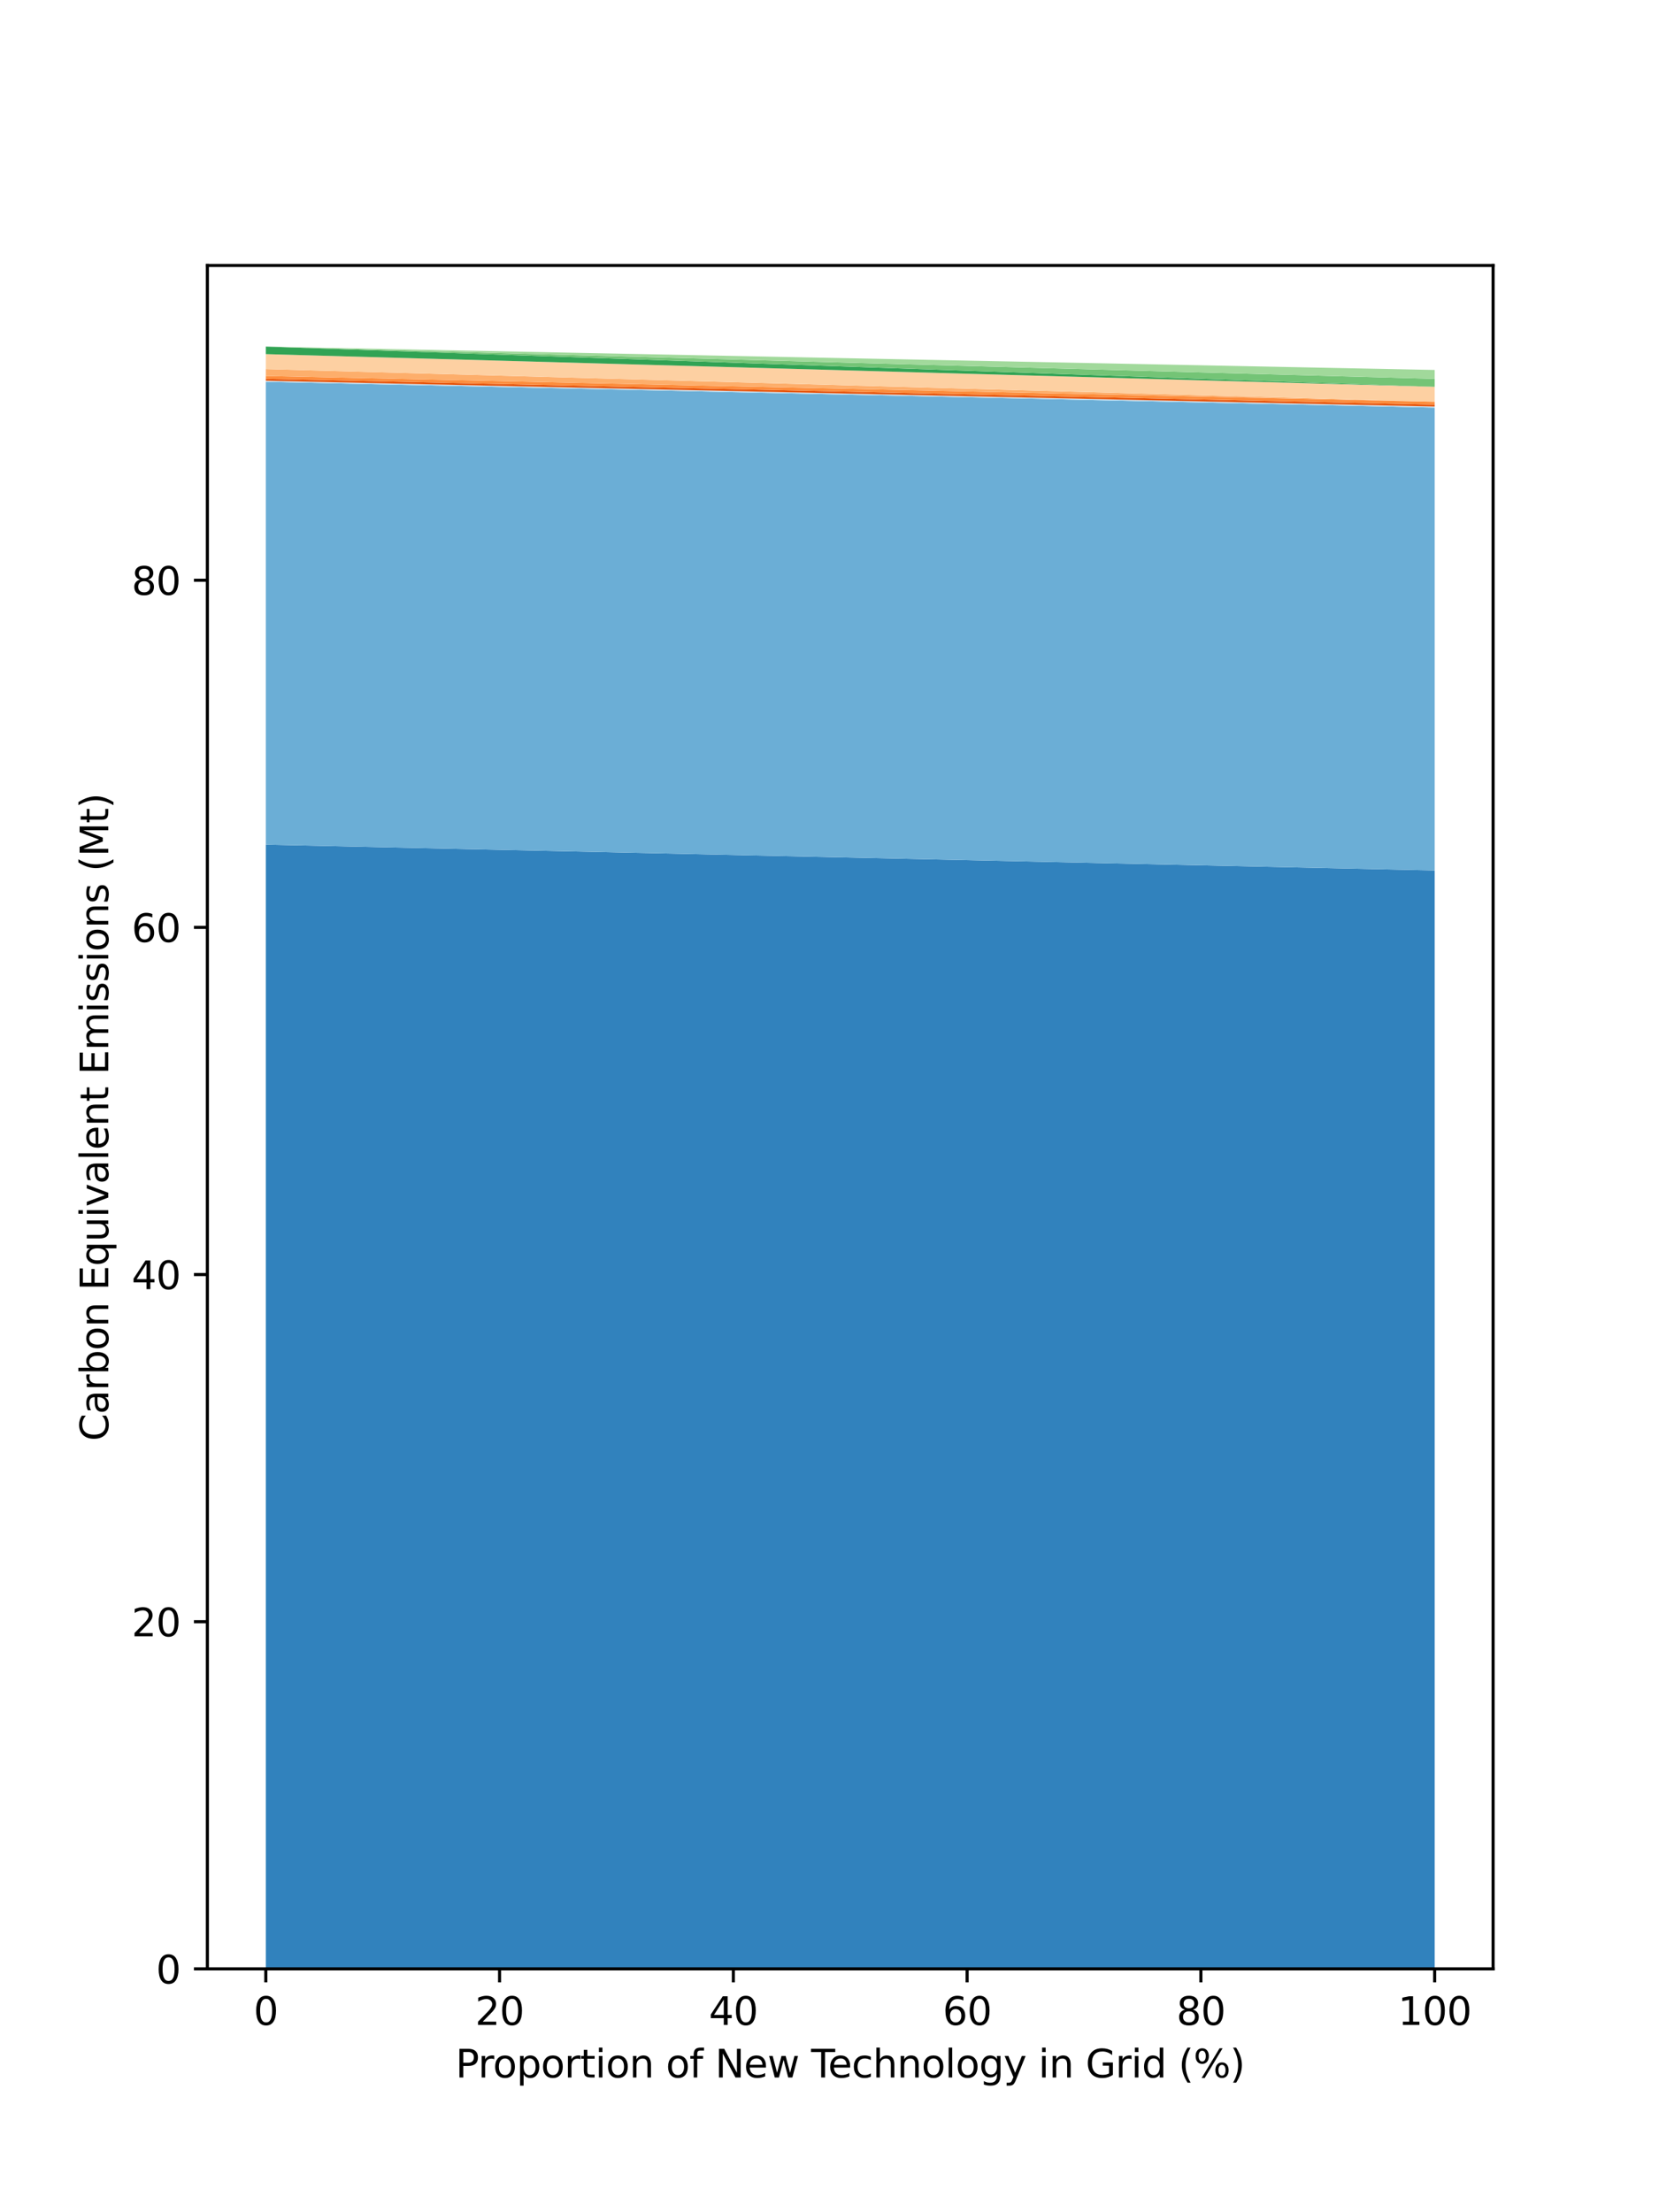 <?xml version="1.0" encoding="utf-8" standalone="no"?>
<!DOCTYPE svg PUBLIC "-//W3C//DTD SVG 1.1//EN"
  "http://www.w3.org/Graphics/SVG/1.1/DTD/svg11.dtd">
<svg height="576pt" version="1.1" viewBox="0 0 432 576" width="432pt" xmlns="http://www.w3.org/2000/svg" xmlns:xlink="http://www.w3.org/1999/xlink">
 <defs>
  <style type="text/css">*{stroke-linecap:butt;stroke-linejoin:round;}</style>
 </defs>
 <g id="figure_1">
  <g id="patch_1">
   <path d="M 0 576 
L 432 576 
L 432 0 
L 0 0 
z
" style="fill:#ffffff;"/>
  </g>
  <g id="axes_1">
   <g id="patch_2">
    <path d="M 54 512.64 
L 388.8 512.64 
L 388.8 69.12 
L 54 69.12 
z
" style="fill:#ffffff;"/>
   </g>
   <g id="PolyCollection_1">
    <path clip-path="url(#p6b20eae056)" d="M 69.218 219.92 
L 69.218 512.64 
L 72.293 512.64 
L 75.367 512.64 
L 78.441 512.64 
L 81.516 512.64 
L 84.59 512.64 
L 87.664 512.64 
L 90.739 512.64 
L 93.813 512.64 
L 96.888 512.64 
L 99.962 512.64 
L 103.036 512.64 
L 106.111 512.64 
L 109.185 512.64 
L 112.26 512.64 
L 115.334 512.64 
L 118.408 512.64 
L 121.483 512.64 
L 124.557 512.64 
L 127.631 512.64 
L 130.706 512.64 
L 133.78 512.64 
L 136.855 512.64 
L 139.929 512.64 
L 143.003 512.64 
L 146.078 512.64 
L 149.152 512.64 
L 152.226 512.64 
L 155.301 512.64 
L 158.375 512.64 
L 161.45 512.64 
L 164.524 512.64 
L 167.598 512.64 
L 170.673 512.64 
L 173.747 512.64 
L 176.821 512.64 
L 179.896 512.64 
L 182.97 512.64 
L 186.045 512.64 
L 189.119 512.64 
L 192.193 512.64 
L 195.268 512.64 
L 198.342 512.64 
L 201.417 512.64 
L 204.491 512.64 
L 207.565 512.64 
L 210.64 512.64 
L 213.714 512.64 
L 216.788 512.64 
L 219.863 512.64 
L 222.937 512.64 
L 226.012 512.64 
L 229.086 512.64 
L 232.16 512.64 
L 235.235 512.64 
L 238.309 512.64 
L 241.383 512.64 
L 244.458 512.64 
L 247.532 512.64 
L 250.607 512.64 
L 253.681 512.64 
L 256.755 512.64 
L 259.83 512.64 
L 262.904 512.64 
L 265.979 512.64 
L 269.053 512.64 
L 272.127 512.64 
L 275.202 512.64 
L 278.276 512.64 
L 281.35 512.64 
L 284.425 512.64 
L 287.499 512.64 
L 290.574 512.64 
L 293.648 512.64 
L 296.722 512.64 
L 299.797 512.64 
L 302.871 512.64 
L 305.945 512.64 
L 309.02 512.64 
L 312.094 512.64 
L 315.169 512.64 
L 318.243 512.64 
L 321.317 512.64 
L 324.392 512.64 
L 327.466 512.64 
L 330.54 512.64 
L 333.615 512.64 
L 336.689 512.64 
L 339.764 512.64 
L 342.838 512.64 
L 345.912 512.64 
L 348.987 512.64 
L 352.061 512.64 
L 355.136 512.64 
L 358.21 512.64 
L 361.284 512.64 
L 364.359 512.64 
L 367.433 512.64 
L 370.507 512.64 
L 373.582 512.64 
L 373.582 226.642 
L 373.582 226.642 
L 370.507 226.574 
L 367.433 226.506 
L 364.359 226.438 
L 361.284 226.37 
L 358.21 226.302 
L 355.136 226.234 
L 352.061 226.166 
L 348.987 226.098 
L 345.912 226.031 
L 342.838 225.963 
L 339.764 225.895 
L 336.689 225.827 
L 333.615 225.759 
L 330.54 225.691 
L 327.466 225.623 
L 324.392 225.555 
L 321.317 225.487 
L 318.243 225.419 
L 315.169 225.352 
L 312.094 225.284 
L 309.02 225.216 
L 305.945 225.148 
L 302.871 225.08 
L 299.797 225.012 
L 296.722 224.944 
L 293.648 224.876 
L 290.574 224.808 
L 287.499 224.741 
L 284.425 224.673 
L 281.35 224.605 
L 278.276 224.537 
L 275.202 224.469 
L 272.127 224.401 
L 269.053 224.333 
L 265.979 224.265 
L 262.904 224.197 
L 259.83 224.129 
L 256.755 224.062 
L 253.681 223.994 
L 250.607 223.926 
L 247.532 223.858 
L 244.458 223.79 
L 241.383 223.722 
L 238.309 223.654 
L 235.235 223.586 
L 232.16 223.518 
L 229.086 223.45 
L 226.012 223.383 
L 222.937 223.315 
L 219.863 223.247 
L 216.788 223.179 
L 213.714 223.111 
L 210.64 223.043 
L 207.565 222.975 
L 204.491 222.907 
L 201.417 222.839 
L 198.342 222.771 
L 195.268 222.704 
L 192.193 222.636 
L 189.119 222.568 
L 186.045 222.5 
L 182.97 222.432 
L 179.896 222.364 
L 176.821 222.296 
L 173.747 222.228 
L 170.673 222.16 
L 167.598 222.092 
L 164.524 222.025 
L 161.45 221.957 
L 158.375 221.889 
L 155.301 221.821 
L 152.226 221.753 
L 149.152 221.685 
L 146.078 221.617 
L 143.003 221.549 
L 139.929 221.481 
L 136.855 221.413 
L 133.78 221.346 
L 130.706 221.278 
L 127.631 221.21 
L 124.557 221.142 
L 121.483 221.074 
L 118.408 221.006 
L 115.334 220.938 
L 112.26 220.87 
L 109.185 220.802 
L 106.111 220.734 
L 103.036 220.667 
L 99.962 220.599 
L 96.888 220.531 
L 93.813 220.463 
L 90.739 220.395 
L 87.664 220.327 
L 84.59 220.259 
L 81.516 220.191 
L 78.441 220.123 
L 75.367 220.055 
L 72.293 219.988 
L 69.218 219.92 
z
" style="fill:#3182bd;"/>
   </g>
   <g id="PolyCollection_2">
    <path clip-path="url(#p6b20eae056)" d="M 69.218 99.444 
L 69.218 219.92 
L 72.293 219.988 
L 75.367 220.055 
L 78.441 220.123 
L 81.516 220.191 
L 84.59 220.259 
L 87.664 220.327 
L 90.739 220.395 
L 93.813 220.463 
L 96.888 220.531 
L 99.962 220.599 
L 103.036 220.667 
L 106.111 220.734 
L 109.185 220.802 
L 112.26 220.87 
L 115.334 220.938 
L 118.408 221.006 
L 121.483 221.074 
L 124.557 221.142 
L 127.631 221.21 
L 130.706 221.278 
L 133.78 221.346 
L 136.855 221.413 
L 139.929 221.481 
L 143.003 221.549 
L 146.078 221.617 
L 149.152 221.685 
L 152.226 221.753 
L 155.301 221.821 
L 158.375 221.889 
L 161.45 221.957 
L 164.524 222.025 
L 167.598 222.092 
L 170.673 222.16 
L 173.747 222.228 
L 176.821 222.296 
L 179.896 222.364 
L 182.97 222.432 
L 186.045 222.5 
L 189.119 222.568 
L 192.193 222.636 
L 195.268 222.704 
L 198.342 222.771 
L 201.417 222.839 
L 204.491 222.907 
L 207.565 222.975 
L 210.64 223.043 
L 213.714 223.111 
L 216.788 223.179 
L 219.863 223.247 
L 222.937 223.315 
L 226.012 223.383 
L 229.086 223.45 
L 232.16 223.518 
L 235.235 223.586 
L 238.309 223.654 
L 241.383 223.722 
L 244.458 223.79 
L 247.532 223.858 
L 250.607 223.926 
L 253.681 223.994 
L 256.755 224.062 
L 259.83 224.129 
L 262.904 224.197 
L 265.979 224.265 
L 269.053 224.333 
L 272.127 224.401 
L 275.202 224.469 
L 278.276 224.537 
L 281.35 224.605 
L 284.425 224.673 
L 287.499 224.741 
L 290.574 224.808 
L 293.648 224.876 
L 296.722 224.944 
L 299.797 225.012 
L 302.871 225.08 
L 305.945 225.148 
L 309.02 225.216 
L 312.094 225.284 
L 315.169 225.352 
L 318.243 225.419 
L 321.317 225.487 
L 324.392 225.555 
L 327.466 225.623 
L 330.54 225.691 
L 333.615 225.759 
L 336.689 225.827 
L 339.764 225.895 
L 342.838 225.963 
L 345.912 226.031 
L 348.987 226.098 
L 352.061 226.166 
L 355.136 226.234 
L 358.21 226.302 
L 361.284 226.37 
L 364.359 226.438 
L 367.433 226.506 
L 370.507 226.574 
L 373.582 226.642 
L 373.582 106.166 
L 373.582 106.166 
L 370.507 106.098 
L 367.433 106.03 
L 364.359 105.963 
L 361.284 105.895 
L 358.21 105.827 
L 355.136 105.759 
L 352.061 105.691 
L 348.987 105.623 
L 345.912 105.555 
L 342.838 105.487 
L 339.764 105.419 
L 336.689 105.351 
L 333.615 105.284 
L 330.54 105.216 
L 327.466 105.148 
L 324.392 105.08 
L 321.317 105.012 
L 318.243 104.944 
L 315.169 104.876 
L 312.094 104.808 
L 309.02 104.74 
L 305.945 104.672 
L 302.871 104.605 
L 299.797 104.537 
L 296.722 104.469 
L 293.648 104.401 
L 290.574 104.333 
L 287.499 104.265 
L 284.425 104.197 
L 281.35 104.129 
L 278.276 104.061 
L 275.202 103.994 
L 272.127 103.926 
L 269.053 103.858 
L 265.979 103.79 
L 262.904 103.722 
L 259.83 103.654 
L 256.755 103.586 
L 253.681 103.518 
L 250.607 103.45 
L 247.532 103.382 
L 244.458 103.315 
L 241.383 103.247 
L 238.309 103.179 
L 235.235 103.111 
L 232.16 103.043 
L 229.086 102.975 
L 226.012 102.907 
L 222.937 102.839 
L 219.863 102.771 
L 216.788 102.703 
L 213.714 102.636 
L 210.64 102.568 
L 207.565 102.5 
L 204.491 102.432 
L 201.417 102.364 
L 198.342 102.296 
L 195.268 102.228 
L 192.193 102.16 
L 189.119 102.092 
L 186.045 102.024 
L 182.97 101.957 
L 179.896 101.889 
L 176.821 101.821 
L 173.747 101.753 
L 170.673 101.685 
L 167.598 101.617 
L 164.524 101.549 
L 161.45 101.481 
L 158.375 101.413 
L 155.301 101.345 
L 152.226 101.278 
L 149.152 101.21 
L 146.078 101.142 
L 143.003 101.074 
L 139.929 101.006 
L 136.855 100.938 
L 133.78 100.87 
L 130.706 100.802 
L 127.631 100.734 
L 124.557 100.666 
L 121.483 100.599 
L 118.408 100.531 
L 115.334 100.463 
L 112.26 100.395 
L 109.185 100.327 
L 106.111 100.259 
L 103.036 100.191 
L 99.962 100.123 
L 96.888 100.055 
L 93.813 99.987 
L 90.739 99.92 
L 87.664 99.852 
L 84.59 99.784 
L 81.516 99.716 
L 78.441 99.648 
L 75.367 99.58 
L 72.293 99.512 
L 69.218 99.444 
z
" style="fill:#6baed6;"/>
   </g>
   <g id="PolyCollection_3">
    <path clip-path="url(#p6b20eae056)" d="M 69.218 99.281 
L 69.218 99.444 
L 72.293 99.512 
L 75.367 99.58 
L 78.441 99.648 
L 81.516 99.716 
L 84.59 99.784 
L 87.664 99.852 
L 90.739 99.92 
L 93.813 99.987 
L 96.888 100.055 
L 99.962 100.123 
L 103.036 100.191 
L 106.111 100.259 
L 109.185 100.327 
L 112.26 100.395 
L 115.334 100.463 
L 118.408 100.531 
L 121.483 100.599 
L 124.557 100.666 
L 127.631 100.734 
L 130.706 100.802 
L 133.78 100.87 
L 136.855 100.938 
L 139.929 101.006 
L 143.003 101.074 
L 146.078 101.142 
L 149.152 101.21 
L 152.226 101.278 
L 155.301 101.345 
L 158.375 101.413 
L 161.45 101.481 
L 164.524 101.549 
L 167.598 101.617 
L 170.673 101.685 
L 173.747 101.753 
L 176.821 101.821 
L 179.896 101.889 
L 182.97 101.957 
L 186.045 102.024 
L 189.119 102.092 
L 192.193 102.16 
L 195.268 102.228 
L 198.342 102.296 
L 201.417 102.364 
L 204.491 102.432 
L 207.565 102.5 
L 210.64 102.568 
L 213.714 102.636 
L 216.788 102.703 
L 219.863 102.771 
L 222.937 102.839 
L 226.012 102.907 
L 229.086 102.975 
L 232.16 103.043 
L 235.235 103.111 
L 238.309 103.179 
L 241.383 103.247 
L 244.458 103.315 
L 247.532 103.382 
L 250.607 103.45 
L 253.681 103.518 
L 256.755 103.586 
L 259.83 103.654 
L 262.904 103.722 
L 265.979 103.79 
L 269.053 103.858 
L 272.127 103.926 
L 275.202 103.994 
L 278.276 104.061 
L 281.35 104.129 
L 284.425 104.197 
L 287.499 104.265 
L 290.574 104.333 
L 293.648 104.401 
L 296.722 104.469 
L 299.797 104.537 
L 302.871 104.605 
L 305.945 104.672 
L 309.02 104.74 
L 312.094 104.808 
L 315.169 104.876 
L 318.243 104.944 
L 321.317 105.012 
L 324.392 105.08 
L 327.466 105.148 
L 330.54 105.216 
L 333.615 105.284 
L 336.689 105.351 
L 339.764 105.419 
L 342.838 105.487 
L 345.912 105.555 
L 348.987 105.623 
L 352.061 105.691 
L 355.136 105.759 
L 358.21 105.827 
L 361.284 105.895 
L 364.359 105.963 
L 367.433 106.03 
L 370.507 106.098 
L 373.582 106.166 
L 373.582 106.003 
L 373.582 106.003 
L 370.507 105.936 
L 367.433 105.868 
L 364.359 105.8 
L 361.284 105.732 
L 358.21 105.664 
L 355.136 105.596 
L 352.061 105.528 
L 348.987 105.46 
L 345.912 105.392 
L 342.838 105.324 
L 339.764 105.257 
L 336.689 105.189 
L 333.615 105.121 
L 330.54 105.053 
L 327.466 104.985 
L 324.392 104.917 
L 321.317 104.849 
L 318.243 104.781 
L 315.169 104.713 
L 312.094 104.645 
L 309.02 104.578 
L 305.945 104.51 
L 302.871 104.442 
L 299.797 104.374 
L 296.722 104.306 
L 293.648 104.238 
L 290.574 104.17 
L 287.499 104.102 
L 284.425 104.034 
L 281.35 103.966 
L 278.276 103.899 
L 275.202 103.831 
L 272.127 103.763 
L 269.053 103.695 
L 265.979 103.627 
L 262.904 103.559 
L 259.83 103.491 
L 256.755 103.423 
L 253.681 103.355 
L 250.607 103.287 
L 247.532 103.22 
L 244.458 103.152 
L 241.383 103.084 
L 238.309 103.016 
L 235.235 102.948 
L 232.16 102.88 
L 229.086 102.812 
L 226.012 102.744 
L 222.937 102.676 
L 219.863 102.608 
L 216.788 102.541 
L 213.714 102.473 
L 210.64 102.405 
L 207.565 102.337 
L 204.491 102.269 
L 201.417 102.201 
L 198.342 102.133 
L 195.268 102.065 
L 192.193 101.997 
L 189.119 101.93 
L 186.045 101.862 
L 182.97 101.794 
L 179.896 101.726 
L 176.821 101.658 
L 173.747 101.59 
L 170.673 101.522 
L 167.598 101.454 
L 164.524 101.386 
L 161.45 101.318 
L 158.375 101.251 
L 155.301 101.183 
L 152.226 101.115 
L 149.152 101.047 
L 146.078 100.979 
L 143.003 100.911 
L 139.929 100.843 
L 136.855 100.775 
L 133.78 100.707 
L 130.706 100.639 
L 127.631 100.572 
L 124.557 100.504 
L 121.483 100.436 
L 118.408 100.368 
L 115.334 100.3 
L 112.26 100.232 
L 109.185 100.164 
L 106.111 100.096 
L 103.036 100.028 
L 99.962 99.96 
L 96.888 99.893 
L 93.813 99.825 
L 90.739 99.757 
L 87.664 99.689 
L 84.59 99.621 
L 81.516 99.553 
L 78.441 99.485 
L 75.367 99.417 
L 72.293 99.349 
L 69.218 99.281 
z
" style="fill:#9ecae1;"/>
   </g>
   <g id="PolyCollection_4">
    <path clip-path="url(#p6b20eae056)" d="M 69.218 99.13 
L 69.218 99.281 
L 72.293 99.349 
L 75.367 99.417 
L 78.441 99.485 
L 81.516 99.553 
L 84.59 99.621 
L 87.664 99.689 
L 90.739 99.757 
L 93.813 99.825 
L 96.888 99.893 
L 99.962 99.96 
L 103.036 100.028 
L 106.111 100.096 
L 109.185 100.164 
L 112.26 100.232 
L 115.334 100.3 
L 118.408 100.368 
L 121.483 100.436 
L 124.557 100.504 
L 127.631 100.572 
L 130.706 100.639 
L 133.78 100.707 
L 136.855 100.775 
L 139.929 100.843 
L 143.003 100.911 
L 146.078 100.979 
L 149.152 101.047 
L 152.226 101.115 
L 155.301 101.183 
L 158.375 101.251 
L 161.45 101.318 
L 164.524 101.386 
L 167.598 101.454 
L 170.673 101.522 
L 173.747 101.59 
L 176.821 101.658 
L 179.896 101.726 
L 182.97 101.794 
L 186.045 101.862 
L 189.119 101.93 
L 192.193 101.997 
L 195.268 102.065 
L 198.342 102.133 
L 201.417 102.201 
L 204.491 102.269 
L 207.565 102.337 
L 210.64 102.405 
L 213.714 102.473 
L 216.788 102.541 
L 219.863 102.608 
L 222.937 102.676 
L 226.012 102.744 
L 229.086 102.812 
L 232.16 102.88 
L 235.235 102.948 
L 238.309 103.016 
L 241.383 103.084 
L 244.458 103.152 
L 247.532 103.22 
L 250.607 103.287 
L 253.681 103.355 
L 256.755 103.423 
L 259.83 103.491 
L 262.904 103.559 
L 265.979 103.627 
L 269.053 103.695 
L 272.127 103.763 
L 275.202 103.831 
L 278.276 103.899 
L 281.35 103.966 
L 284.425 104.034 
L 287.499 104.102 
L 290.574 104.17 
L 293.648 104.238 
L 296.722 104.306 
L 299.797 104.374 
L 302.871 104.442 
L 305.945 104.51 
L 309.02 104.578 
L 312.094 104.645 
L 315.169 104.713 
L 318.243 104.781 
L 321.317 104.849 
L 324.392 104.917 
L 327.466 104.985 
L 330.54 105.053 
L 333.615 105.121 
L 336.689 105.189 
L 339.764 105.257 
L 342.838 105.324 
L 345.912 105.392 
L 348.987 105.46 
L 352.061 105.528 
L 355.136 105.596 
L 358.21 105.664 
L 361.284 105.732 
L 364.359 105.8 
L 367.433 105.868 
L 370.507 105.936 
L 373.582 106.003 
L 373.582 105.852 
L 373.582 105.852 
L 370.507 105.784 
L 367.433 105.717 
L 364.359 105.649 
L 361.284 105.581 
L 358.21 105.513 
L 355.136 105.445 
L 352.061 105.377 
L 348.987 105.309 
L 345.912 105.241 
L 342.838 105.173 
L 339.764 105.105 
L 336.689 105.038 
L 333.615 104.97 
L 330.54 104.902 
L 327.466 104.834 
L 324.392 104.766 
L 321.317 104.698 
L 318.243 104.63 
L 315.169 104.562 
L 312.094 104.494 
L 309.02 104.426 
L 305.945 104.359 
L 302.871 104.291 
L 299.797 104.223 
L 296.722 104.155 
L 293.648 104.087 
L 290.574 104.019 
L 287.499 103.951 
L 284.425 103.883 
L 281.35 103.815 
L 278.276 103.747 
L 275.202 103.68 
L 272.127 103.612 
L 269.053 103.544 
L 265.979 103.476 
L 262.904 103.408 
L 259.83 103.34 
L 256.755 103.272 
L 253.681 103.204 
L 250.607 103.136 
L 247.532 103.068 
L 244.458 103.001 
L 241.383 102.933 
L 238.309 102.865 
L 235.235 102.797 
L 232.16 102.729 
L 229.086 102.661 
L 226.012 102.593 
L 222.937 102.525 
L 219.863 102.457 
L 216.788 102.389 
L 213.714 102.322 
L 210.64 102.254 
L 207.565 102.186 
L 204.491 102.118 
L 201.417 102.05 
L 198.342 101.982 
L 195.268 101.914 
L 192.193 101.846 
L 189.119 101.778 
L 186.045 101.711 
L 182.97 101.643 
L 179.896 101.575 
L 176.821 101.507 
L 173.747 101.439 
L 170.673 101.371 
L 167.598 101.303 
L 164.524 101.235 
L 161.45 101.167 
L 158.375 101.099 
L 155.301 101.032 
L 152.226 100.964 
L 149.152 100.896 
L 146.078 100.828 
L 143.003 100.76 
L 139.929 100.692 
L 136.855 100.624 
L 133.78 100.556 
L 130.706 100.488 
L 127.631 100.42 
L 124.557 100.353 
L 121.483 100.285 
L 118.408 100.217 
L 115.334 100.149 
L 112.26 100.081 
L 109.185 100.013 
L 106.111 99.945 
L 103.036 99.877 
L 99.962 99.809 
L 96.888 99.741 
L 93.813 99.674 
L 90.739 99.606 
L 87.664 99.538 
L 84.59 99.47 
L 81.516 99.402 
L 78.441 99.334 
L 75.367 99.266 
L 72.293 99.198 
L 69.218 99.13 
z
" style="fill:#c6dbef;"/>
   </g>
   <g id="PolyCollection_5">
    <path clip-path="url(#p6b20eae056)" d="M 69.218 98.628 
L 69.218 99.13 
L 72.293 99.198 
L 75.367 99.266 
L 78.441 99.334 
L 81.516 99.402 
L 84.59 99.47 
L 87.664 99.538 
L 90.739 99.606 
L 93.813 99.674 
L 96.888 99.741 
L 99.962 99.809 
L 103.036 99.877 
L 106.111 99.945 
L 109.185 100.013 
L 112.26 100.081 
L 115.334 100.149 
L 118.408 100.217 
L 121.483 100.285 
L 124.557 100.353 
L 127.631 100.42 
L 130.706 100.488 
L 133.78 100.556 
L 136.855 100.624 
L 139.929 100.692 
L 143.003 100.76 
L 146.078 100.828 
L 149.152 100.896 
L 152.226 100.964 
L 155.301 101.032 
L 158.375 101.099 
L 161.45 101.167 
L 164.524 101.235 
L 167.598 101.303 
L 170.673 101.371 
L 173.747 101.439 
L 176.821 101.507 
L 179.896 101.575 
L 182.97 101.643 
L 186.045 101.711 
L 189.119 101.778 
L 192.193 101.846 
L 195.268 101.914 
L 198.342 101.982 
L 201.417 102.05 
L 204.491 102.118 
L 207.565 102.186 
L 210.64 102.254 
L 213.714 102.322 
L 216.788 102.389 
L 219.863 102.457 
L 222.937 102.525 
L 226.012 102.593 
L 229.086 102.661 
L 232.16 102.729 
L 235.235 102.797 
L 238.309 102.865 
L 241.383 102.933 
L 244.458 103.001 
L 247.532 103.068 
L 250.607 103.136 
L 253.681 103.204 
L 256.755 103.272 
L 259.83 103.34 
L 262.904 103.408 
L 265.979 103.476 
L 269.053 103.544 
L 272.127 103.612 
L 275.202 103.68 
L 278.276 103.747 
L 281.35 103.815 
L 284.425 103.883 
L 287.499 103.951 
L 290.574 104.019 
L 293.648 104.087 
L 296.722 104.155 
L 299.797 104.223 
L 302.871 104.291 
L 305.945 104.359 
L 309.02 104.426 
L 312.094 104.494 
L 315.169 104.562 
L 318.243 104.63 
L 321.317 104.698 
L 324.392 104.766 
L 327.466 104.834 
L 330.54 104.902 
L 333.615 104.97 
L 336.689 105.038 
L 339.764 105.105 
L 342.838 105.173 
L 345.912 105.241 
L 348.987 105.309 
L 352.061 105.377 
L 355.136 105.445 
L 358.21 105.513 
L 361.284 105.581 
L 364.359 105.649 
L 367.433 105.717 
L 370.507 105.784 
L 373.582 105.852 
L 373.582 105.35 
L 373.582 105.35 
L 370.507 105.282 
L 367.433 105.214 
L 364.359 105.146 
L 361.284 105.078 
L 358.21 105.01 
L 355.136 104.942 
L 352.061 104.874 
L 348.987 104.807 
L 345.912 104.739 
L 342.838 104.671 
L 339.764 104.603 
L 336.689 104.535 
L 333.615 104.467 
L 330.54 104.399 
L 327.466 104.331 
L 324.392 104.263 
L 321.317 104.195 
L 318.243 104.128 
L 315.169 104.06 
L 312.094 103.992 
L 309.02 103.924 
L 305.945 103.856 
L 302.871 103.788 
L 299.797 103.72 
L 296.722 103.652 
L 293.648 103.584 
L 290.574 103.516 
L 287.499 103.449 
L 284.425 103.381 
L 281.35 103.313 
L 278.276 103.245 
L 275.202 103.177 
L 272.127 103.109 
L 269.053 103.041 
L 265.979 102.973 
L 262.904 102.905 
L 259.83 102.837 
L 256.755 102.77 
L 253.681 102.702 
L 250.607 102.634 
L 247.532 102.566 
L 244.458 102.498 
L 241.383 102.43 
L 238.309 102.362 
L 235.235 102.294 
L 232.16 102.226 
L 229.086 102.159 
L 226.012 102.091 
L 222.937 102.023 
L 219.863 101.955 
L 216.788 101.887 
L 213.714 101.819 
L 210.64 101.751 
L 207.565 101.683 
L 204.491 101.615 
L 201.417 101.547 
L 198.342 101.48 
L 195.268 101.412 
L 192.193 101.344 
L 189.119 101.276 
L 186.045 101.208 
L 182.97 101.14 
L 179.896 101.072 
L 176.821 101.004 
L 173.747 100.936 
L 170.673 100.868 
L 167.598 100.801 
L 164.524 100.733 
L 161.45 100.665 
L 158.375 100.597 
L 155.301 100.529 
L 152.226 100.461 
L 149.152 100.393 
L 146.078 100.325 
L 143.003 100.257 
L 139.929 100.189 
L 136.855 100.122 
L 133.78 100.054 
L 130.706 99.986 
L 127.631 99.918 
L 124.557 99.85 
L 121.483 99.782 
L 118.408 99.714 
L 115.334 99.646 
L 112.26 99.578 
L 109.185 99.51 
L 106.111 99.443 
L 103.036 99.375 
L 99.962 99.307 
L 96.888 99.239 
L 93.813 99.171 
L 90.739 99.103 
L 87.664 99.035 
L 84.59 98.967 
L 81.516 98.899 
L 78.441 98.831 
L 75.367 98.764 
L 72.293 98.696 
L 69.218 98.628 
z
" style="fill:#e6550d;"/>
   </g>
   <g id="PolyCollection_6">
    <path clip-path="url(#p6b20eae056)" d="M 69.218 97.885 
L 69.218 98.628 
L 72.293 98.696 
L 75.367 98.764 
L 78.441 98.831 
L 81.516 98.899 
L 84.59 98.967 
L 87.664 99.035 
L 90.739 99.103 
L 93.813 99.171 
L 96.888 99.239 
L 99.962 99.307 
L 103.036 99.375 
L 106.111 99.443 
L 109.185 99.51 
L 112.26 99.578 
L 115.334 99.646 
L 118.408 99.714 
L 121.483 99.782 
L 124.557 99.85 
L 127.631 99.918 
L 130.706 99.986 
L 133.78 100.054 
L 136.855 100.122 
L 139.929 100.189 
L 143.003 100.257 
L 146.078 100.325 
L 149.152 100.393 
L 152.226 100.461 
L 155.301 100.529 
L 158.375 100.597 
L 161.45 100.665 
L 164.524 100.733 
L 167.598 100.801 
L 170.673 100.868 
L 173.747 100.936 
L 176.821 101.004 
L 179.896 101.072 
L 182.97 101.14 
L 186.045 101.208 
L 189.119 101.276 
L 192.193 101.344 
L 195.268 101.412 
L 198.342 101.48 
L 201.417 101.547 
L 204.491 101.615 
L 207.565 101.683 
L 210.64 101.751 
L 213.714 101.819 
L 216.788 101.887 
L 219.863 101.955 
L 222.937 102.023 
L 226.012 102.091 
L 229.086 102.159 
L 232.16 102.226 
L 235.235 102.294 
L 238.309 102.362 
L 241.383 102.43 
L 244.458 102.498 
L 247.532 102.566 
L 250.607 102.634 
L 253.681 102.702 
L 256.755 102.77 
L 259.83 102.837 
L 262.904 102.905 
L 265.979 102.973 
L 269.053 103.041 
L 272.127 103.109 
L 275.202 103.177 
L 278.276 103.245 
L 281.35 103.313 
L 284.425 103.381 
L 287.499 103.449 
L 290.574 103.516 
L 293.648 103.584 
L 296.722 103.652 
L 299.797 103.72 
L 302.871 103.788 
L 305.945 103.856 
L 309.02 103.924 
L 312.094 103.992 
L 315.169 104.06 
L 318.243 104.128 
L 321.317 104.195 
L 324.392 104.263 
L 327.466 104.331 
L 330.54 104.399 
L 333.615 104.467 
L 336.689 104.535 
L 339.764 104.603 
L 342.838 104.671 
L 345.912 104.739 
L 348.987 104.807 
L 352.061 104.874 
L 355.136 104.942 
L 358.21 105.01 
L 361.284 105.078 
L 364.359 105.146 
L 367.433 105.214 
L 370.507 105.282 
L 373.582 105.35 
L 373.582 104.607 
L 373.582 104.607 
L 370.507 104.539 
L 367.433 104.471 
L 364.359 104.403 
L 361.284 104.335 
L 358.21 104.267 
L 355.136 104.199 
L 352.061 104.132 
L 348.987 104.064 
L 345.912 103.996 
L 342.838 103.928 
L 339.764 103.86 
L 336.689 103.792 
L 333.615 103.724 
L 330.54 103.656 
L 327.466 103.588 
L 324.392 103.52 
L 321.317 103.453 
L 318.243 103.385 
L 315.169 103.317 
L 312.094 103.249 
L 309.02 103.181 
L 305.945 103.113 
L 302.871 103.045 
L 299.797 102.977 
L 296.722 102.909 
L 293.648 102.842 
L 290.574 102.774 
L 287.499 102.706 
L 284.425 102.638 
L 281.35 102.57 
L 278.276 102.502 
L 275.202 102.434 
L 272.127 102.366 
L 269.053 102.298 
L 265.979 102.23 
L 262.904 102.163 
L 259.83 102.095 
L 256.755 102.027 
L 253.681 101.959 
L 250.607 101.891 
L 247.532 101.823 
L 244.458 101.755 
L 241.383 101.687 
L 238.309 101.619 
L 235.235 101.551 
L 232.16 101.484 
L 229.086 101.416 
L 226.012 101.348 
L 222.937 101.28 
L 219.863 101.212 
L 216.788 101.144 
L 213.714 101.076 
L 210.64 101.008 
L 207.565 100.94 
L 204.491 100.872 
L 201.417 100.805 
L 198.342 100.737 
L 195.268 100.669 
L 192.193 100.601 
L 189.119 100.533 
L 186.045 100.465 
L 182.97 100.397 
L 179.896 100.329 
L 176.821 100.261 
L 173.747 100.193 
L 170.673 100.126 
L 167.598 100.058 
L 164.524 99.99 
L 161.45 99.922 
L 158.375 99.854 
L 155.301 99.786 
L 152.226 99.718 
L 149.152 99.65 
L 146.078 99.582 
L 143.003 99.514 
L 139.929 99.447 
L 136.855 99.379 
L 133.78 99.311 
L 130.706 99.243 
L 127.631 99.175 
L 124.557 99.107 
L 121.483 99.039 
L 118.408 98.971 
L 115.334 98.903 
L 112.26 98.835 
L 109.185 98.768 
L 106.111 98.7 
L 103.036 98.632 
L 99.962 98.564 
L 96.888 98.496 
L 93.813 98.428 
L 90.739 98.36 
L 87.664 98.292 
L 84.59 98.224 
L 81.516 98.156 
L 78.441 98.089 
L 75.367 98.021 
L 72.293 97.953 
L 69.218 97.885 
z
" style="fill:#fd8d3c;"/>
   </g>
   <g id="PolyCollection_7">
    <path clip-path="url(#p6b20eae056)" d="M 69.218 96.095 
L 69.218 97.885 
L 72.293 97.953 
L 75.367 98.021 
L 78.441 98.089 
L 81.516 98.156 
L 84.59 98.224 
L 87.664 98.292 
L 90.739 98.36 
L 93.813 98.428 
L 96.888 98.496 
L 99.962 98.564 
L 103.036 98.632 
L 106.111 98.7 
L 109.185 98.768 
L 112.26 98.835 
L 115.334 98.903 
L 118.408 98.971 
L 121.483 99.039 
L 124.557 99.107 
L 127.631 99.175 
L 130.706 99.243 
L 133.78 99.311 
L 136.855 99.379 
L 139.929 99.447 
L 143.003 99.514 
L 146.078 99.582 
L 149.152 99.65 
L 152.226 99.718 
L 155.301 99.786 
L 158.375 99.854 
L 161.45 99.922 
L 164.524 99.99 
L 167.598 100.058 
L 170.673 100.126 
L 173.747 100.193 
L 176.821 100.261 
L 179.896 100.329 
L 182.97 100.397 
L 186.045 100.465 
L 189.119 100.533 
L 192.193 100.601 
L 195.268 100.669 
L 198.342 100.737 
L 201.417 100.805 
L 204.491 100.872 
L 207.565 100.94 
L 210.64 101.008 
L 213.714 101.076 
L 216.788 101.144 
L 219.863 101.212 
L 222.937 101.28 
L 226.012 101.348 
L 229.086 101.416 
L 232.16 101.484 
L 235.235 101.551 
L 238.309 101.619 
L 241.383 101.687 
L 244.458 101.755 
L 247.532 101.823 
L 250.607 101.891 
L 253.681 101.959 
L 256.755 102.027 
L 259.83 102.095 
L 262.904 102.163 
L 265.979 102.23 
L 269.053 102.298 
L 272.127 102.366 
L 275.202 102.434 
L 278.276 102.502 
L 281.35 102.57 
L 284.425 102.638 
L 287.499 102.706 
L 290.574 102.774 
L 293.648 102.842 
L 296.722 102.909 
L 299.797 102.977 
L 302.871 103.045 
L 305.945 103.113 
L 309.02 103.181 
L 312.094 103.249 
L 315.169 103.317 
L 318.243 103.385 
L 321.317 103.453 
L 324.392 103.52 
L 327.466 103.588 
L 330.54 103.656 
L 333.615 103.724 
L 336.689 103.792 
L 339.764 103.86 
L 342.838 103.928 
L 345.912 103.996 
L 348.987 104.064 
L 352.061 104.132 
L 355.136 104.199 
L 358.21 104.267 
L 361.284 104.335 
L 364.359 104.403 
L 367.433 104.471 
L 370.507 104.539 
L 373.582 104.607 
L 373.582 104.607 
L 373.582 104.607 
L 370.507 104.521 
L 367.433 104.435 
L 364.359 104.349 
L 361.284 104.263 
L 358.21 104.177 
L 355.136 104.091 
L 352.061 104.005 
L 348.987 103.919 
L 345.912 103.833 
L 342.838 103.747 
L 339.764 103.661 
L 336.689 103.575 
L 333.615 103.489 
L 330.54 103.403 
L 327.466 103.317 
L 324.392 103.231 
L 321.317 103.145 
L 318.243 103.059 
L 315.169 102.973 
L 312.094 102.887 
L 309.02 102.801 
L 305.945 102.715 
L 302.871 102.629 
L 299.797 102.543 
L 296.722 102.457 
L 293.648 102.371 
L 290.574 102.285 
L 287.499 102.199 
L 284.425 102.113 
L 281.35 102.027 
L 278.276 101.941 
L 275.202 101.855 
L 272.127 101.77 
L 269.053 101.684 
L 265.979 101.598 
L 262.904 101.512 
L 259.83 101.426 
L 256.755 101.34 
L 253.681 101.254 
L 250.607 101.168 
L 247.532 101.082 
L 244.458 100.996 
L 241.383 100.91 
L 238.309 100.824 
L 235.235 100.738 
L 232.16 100.652 
L 229.086 100.566 
L 226.012 100.48 
L 222.937 100.394 
L 219.863 100.308 
L 216.788 100.222 
L 213.714 100.136 
L 210.64 100.05 
L 207.565 99.964 
L 204.491 99.878 
L 201.417 99.792 
L 198.342 99.706 
L 195.268 99.62 
L 192.193 99.534 
L 189.119 99.448 
L 186.045 99.362 
L 182.97 99.276 
L 179.896 99.19 
L 176.821 99.104 
L 173.747 99.018 
L 170.673 98.932 
L 167.598 98.846 
L 164.524 98.76 
L 161.45 98.674 
L 158.375 98.588 
L 155.301 98.502 
L 152.226 98.416 
L 149.152 98.33 
L 146.078 98.244 
L 143.003 98.158 
L 139.929 98.072 
L 136.855 97.986 
L 133.78 97.9 
L 130.706 97.814 
L 127.631 97.728 
L 124.557 97.642 
L 121.483 97.556 
L 118.408 97.47 
L 115.334 97.385 
L 112.26 97.299 
L 109.185 97.213 
L 106.111 97.127 
L 103.036 97.041 
L 99.962 96.955 
L 96.888 96.869 
L 93.813 96.783 
L 90.739 96.697 
L 87.664 96.611 
L 84.59 96.525 
L 81.516 96.439 
L 78.441 96.353 
L 75.367 96.267 
L 72.293 96.181 
L 69.218 96.095 
z
" style="fill:#fdae6b;"/>
   </g>
   <g id="PolyCollection_8">
    <path clip-path="url(#p6b20eae056)" d="M 69.218 92.202 
L 69.218 96.095 
L 72.293 96.181 
L 75.367 96.267 
L 78.441 96.353 
L 81.516 96.439 
L 84.59 96.525 
L 87.664 96.611 
L 90.739 96.697 
L 93.813 96.783 
L 96.888 96.869 
L 99.962 96.955 
L 103.036 97.041 
L 106.111 97.127 
L 109.185 97.213 
L 112.26 97.299 
L 115.334 97.385 
L 118.408 97.47 
L 121.483 97.556 
L 124.557 97.642 
L 127.631 97.728 
L 130.706 97.814 
L 133.78 97.9 
L 136.855 97.986 
L 139.929 98.072 
L 143.003 98.158 
L 146.078 98.244 
L 149.152 98.33 
L 152.226 98.416 
L 155.301 98.502 
L 158.375 98.588 
L 161.45 98.674 
L 164.524 98.76 
L 167.598 98.846 
L 170.673 98.932 
L 173.747 99.018 
L 176.821 99.104 
L 179.896 99.19 
L 182.97 99.276 
L 186.045 99.362 
L 189.119 99.448 
L 192.193 99.534 
L 195.268 99.62 
L 198.342 99.706 
L 201.417 99.792 
L 204.491 99.878 
L 207.565 99.964 
L 210.64 100.05 
L 213.714 100.136 
L 216.788 100.222 
L 219.863 100.308 
L 222.937 100.394 
L 226.012 100.48 
L 229.086 100.566 
L 232.16 100.652 
L 235.235 100.738 
L 238.309 100.824 
L 241.383 100.91 
L 244.458 100.996 
L 247.532 101.082 
L 250.607 101.168 
L 253.681 101.254 
L 256.755 101.34 
L 259.83 101.426 
L 262.904 101.512 
L 265.979 101.598 
L 269.053 101.684 
L 272.127 101.77 
L 275.202 101.855 
L 278.276 101.941 
L 281.35 102.027 
L 284.425 102.113 
L 287.499 102.199 
L 290.574 102.285 
L 293.648 102.371 
L 296.722 102.457 
L 299.797 102.543 
L 302.871 102.629 
L 305.945 102.715 
L 309.02 102.801 
L 312.094 102.887 
L 315.169 102.973 
L 318.243 103.059 
L 321.317 103.145 
L 324.392 103.231 
L 327.466 103.317 
L 330.54 103.403 
L 333.615 103.489 
L 336.689 103.575 
L 339.764 103.661 
L 342.838 103.747 
L 345.912 103.833 
L 348.987 103.919 
L 352.061 104.005 
L 355.136 104.091 
L 358.21 104.177 
L 361.284 104.263 
L 364.359 104.349 
L 367.433 104.435 
L 370.507 104.521 
L 373.582 104.607 
L 373.582 100.714 
L 373.582 100.714 
L 370.507 100.628 
L 367.433 100.542 
L 364.359 100.456 
L 361.284 100.37 
L 358.21 100.284 
L 355.136 100.198 
L 352.061 100.112 
L 348.987 100.026 
L 345.912 99.94 
L 342.838 99.854 
L 339.764 99.768 
L 336.689 99.682 
L 333.615 99.596 
L 330.54 99.51 
L 327.466 99.424 
L 324.392 99.338 
L 321.317 99.252 
L 318.243 99.167 
L 315.169 99.081 
L 312.094 98.995 
L 309.02 98.909 
L 305.945 98.823 
L 302.871 98.737 
L 299.797 98.651 
L 296.722 98.565 
L 293.648 98.479 
L 290.574 98.393 
L 287.499 98.307 
L 284.425 98.221 
L 281.35 98.135 
L 278.276 98.049 
L 275.202 97.963 
L 272.127 97.877 
L 269.053 97.791 
L 265.979 97.705 
L 262.904 97.619 
L 259.83 97.533 
L 256.755 97.447 
L 253.681 97.361 
L 250.607 97.275 
L 247.532 97.189 
L 244.458 97.103 
L 241.383 97.017 
L 238.309 96.931 
L 235.235 96.845 
L 232.16 96.759 
L 229.086 96.673 
L 226.012 96.587 
L 222.937 96.501 
L 219.863 96.415 
L 216.788 96.329 
L 213.714 96.243 
L 210.64 96.157 
L 207.565 96.071 
L 204.491 95.985 
L 201.417 95.899 
L 198.342 95.813 
L 195.268 95.727 
L 192.193 95.641 
L 189.119 95.555 
L 186.045 95.469 
L 182.97 95.383 
L 179.896 95.297 
L 176.821 95.211 
L 173.747 95.125 
L 170.673 95.039 
L 167.598 94.953 
L 164.524 94.867 
L 161.45 94.782 
L 158.375 94.696 
L 155.301 94.61 
L 152.226 94.524 
L 149.152 94.438 
L 146.078 94.352 
L 143.003 94.266 
L 139.929 94.18 
L 136.855 94.094 
L 133.78 94.008 
L 130.706 93.922 
L 127.631 93.836 
L 124.557 93.75 
L 121.483 93.664 
L 118.408 93.578 
L 115.334 93.492 
L 112.26 93.406 
L 109.185 93.32 
L 106.111 93.234 
L 103.036 93.148 
L 99.962 93.062 
L 96.888 92.976 
L 93.813 92.89 
L 90.739 92.804 
L 87.664 92.718 
L 84.59 92.632 
L 81.516 92.546 
L 78.441 92.46 
L 75.367 92.374 
L 72.293 92.288 
L 69.218 92.202 
z
" style="fill:#fdd0a2;"/>
   </g>
   <g id="PolyCollection_9">
    <path clip-path="url(#p6b20eae056)" d="M 69.218 90.24 
L 69.218 92.202 
L 72.293 92.288 
L 75.367 92.374 
L 78.441 92.46 
L 81.516 92.546 
L 84.59 92.632 
L 87.664 92.718 
L 90.739 92.804 
L 93.813 92.89 
L 96.888 92.976 
L 99.962 93.062 
L 103.036 93.148 
L 106.111 93.234 
L 109.185 93.32 
L 112.26 93.406 
L 115.334 93.492 
L 118.408 93.578 
L 121.483 93.664 
L 124.557 93.75 
L 127.631 93.836 
L 130.706 93.922 
L 133.78 94.008 
L 136.855 94.094 
L 139.929 94.18 
L 143.003 94.266 
L 146.078 94.352 
L 149.152 94.438 
L 152.226 94.524 
L 155.301 94.61 
L 158.375 94.696 
L 161.45 94.782 
L 164.524 94.867 
L 167.598 94.953 
L 170.673 95.039 
L 173.747 95.125 
L 176.821 95.211 
L 179.896 95.297 
L 182.97 95.383 
L 186.045 95.469 
L 189.119 95.555 
L 192.193 95.641 
L 195.268 95.727 
L 198.342 95.813 
L 201.417 95.899 
L 204.491 95.985 
L 207.565 96.071 
L 210.64 96.157 
L 213.714 96.243 
L 216.788 96.329 
L 219.863 96.415 
L 222.937 96.501 
L 226.012 96.587 
L 229.086 96.673 
L 232.16 96.759 
L 235.235 96.845 
L 238.309 96.931 
L 241.383 97.017 
L 244.458 97.103 
L 247.532 97.189 
L 250.607 97.275 
L 253.681 97.361 
L 256.755 97.447 
L 259.83 97.533 
L 262.904 97.619 
L 265.979 97.705 
L 269.053 97.791 
L 272.127 97.877 
L 275.202 97.963 
L 278.276 98.049 
L 281.35 98.135 
L 284.425 98.221 
L 287.499 98.307 
L 290.574 98.393 
L 293.648 98.479 
L 296.722 98.565 
L 299.797 98.651 
L 302.871 98.737 
L 305.945 98.823 
L 309.02 98.909 
L 312.094 98.995 
L 315.169 99.081 
L 318.243 99.167 
L 321.317 99.252 
L 324.392 99.338 
L 327.466 99.424 
L 330.54 99.51 
L 333.615 99.596 
L 336.689 99.682 
L 339.764 99.768 
L 342.838 99.854 
L 345.912 99.94 
L 348.987 100.026 
L 352.061 100.112 
L 355.136 100.198 
L 358.21 100.284 
L 361.284 100.37 
L 364.359 100.456 
L 367.433 100.542 
L 370.507 100.628 
L 373.582 100.714 
L 373.582 100.714 
L 373.582 100.714 
L 370.507 100.608 
L 367.433 100.503 
L 364.359 100.397 
L 361.284 100.291 
L 358.21 100.185 
L 355.136 100.079 
L 352.061 99.974 
L 348.987 99.868 
L 345.912 99.762 
L 342.838 99.656 
L 339.764 99.55 
L 336.689 99.445 
L 333.615 99.339 
L 330.54 99.233 
L 327.466 99.127 
L 324.392 99.021 
L 321.317 98.916 
L 318.243 98.81 
L 315.169 98.704 
L 312.094 98.598 
L 309.02 98.492 
L 305.945 98.387 
L 302.871 98.281 
L 299.797 98.175 
L 296.722 98.069 
L 293.648 97.963 
L 290.574 97.858 
L 287.499 97.752 
L 284.425 97.646 
L 281.35 97.54 
L 278.276 97.434 
L 275.202 97.329 
L 272.127 97.223 
L 269.053 97.117 
L 265.979 97.011 
L 262.904 96.905 
L 259.83 96.8 
L 256.755 96.694 
L 253.681 96.588 
L 250.607 96.482 
L 247.532 96.376 
L 244.458 96.271 
L 241.383 96.165 
L 238.309 96.059 
L 235.235 95.953 
L 232.16 95.847 
L 229.086 95.742 
L 226.012 95.636 
L 222.937 95.53 
L 219.863 95.424 
L 216.788 95.318 
L 213.714 95.213 
L 210.64 95.107 
L 207.565 95.001 
L 204.491 94.895 
L 201.417 94.789 
L 198.342 94.684 
L 195.268 94.578 
L 192.193 94.472 
L 189.119 94.366 
L 186.045 94.26 
L 182.97 94.155 
L 179.896 94.049 
L 176.821 93.943 
L 173.747 93.837 
L 170.673 93.731 
L 167.598 93.626 
L 164.524 93.52 
L 161.45 93.414 
L 158.375 93.308 
L 155.301 93.202 
L 152.226 93.097 
L 149.152 92.991 
L 146.078 92.885 
L 143.003 92.779 
L 139.929 92.673 
L 136.855 92.568 
L 133.78 92.462 
L 130.706 92.356 
L 127.631 92.25 
L 124.557 92.144 
L 121.483 92.039 
L 118.408 91.933 
L 115.334 91.827 
L 112.26 91.721 
L 109.185 91.615 
L 106.111 91.51 
L 103.036 91.404 
L 99.962 91.298 
L 96.888 91.192 
L 93.813 91.086 
L 90.739 90.981 
L 87.664 90.875 
L 84.59 90.769 
L 81.516 90.663 
L 78.441 90.557 
L 75.367 90.452 
L 72.293 90.346 
L 69.218 90.24 
z
" style="fill:#31a354;"/>
   </g>
   <g id="PolyCollection_10">
    <path clip-path="url(#p6b20eae056)" d="M 69.218 90.24 
L 69.218 90.24 
L 72.293 90.346 
L 75.367 90.452 
L 78.441 90.557 
L 81.516 90.663 
L 84.59 90.769 
L 87.664 90.875 
L 90.739 90.981 
L 93.813 91.086 
L 96.888 91.192 
L 99.962 91.298 
L 103.036 91.404 
L 106.111 91.51 
L 109.185 91.615 
L 112.26 91.721 
L 115.334 91.827 
L 118.408 91.933 
L 121.483 92.039 
L 124.557 92.144 
L 127.631 92.25 
L 130.706 92.356 
L 133.78 92.462 
L 136.855 92.568 
L 139.929 92.673 
L 143.003 92.779 
L 146.078 92.885 
L 149.152 92.991 
L 152.226 93.097 
L 155.301 93.202 
L 158.375 93.308 
L 161.45 93.414 
L 164.524 93.52 
L 167.598 93.626 
L 170.673 93.731 
L 173.747 93.837 
L 176.821 93.943 
L 179.896 94.049 
L 182.97 94.155 
L 186.045 94.26 
L 189.119 94.366 
L 192.193 94.472 
L 195.268 94.578 
L 198.342 94.684 
L 201.417 94.789 
L 204.491 94.895 
L 207.565 95.001 
L 210.64 95.107 
L 213.714 95.213 
L 216.788 95.318 
L 219.863 95.424 
L 222.937 95.53 
L 226.012 95.636 
L 229.086 95.742 
L 232.16 95.847 
L 235.235 95.953 
L 238.309 96.059 
L 241.383 96.165 
L 244.458 96.271 
L 247.532 96.376 
L 250.607 96.482 
L 253.681 96.588 
L 256.755 96.694 
L 259.83 96.8 
L 262.904 96.905 
L 265.979 97.011 
L 269.053 97.117 
L 272.127 97.223 
L 275.202 97.329 
L 278.276 97.434 
L 281.35 97.54 
L 284.425 97.646 
L 287.499 97.752 
L 290.574 97.858 
L 293.648 97.963 
L 296.722 98.069 
L 299.797 98.175 
L 302.871 98.281 
L 305.945 98.387 
L 309.02 98.492 
L 312.094 98.598 
L 315.169 98.704 
L 318.243 98.81 
L 321.317 98.916 
L 324.392 99.021 
L 327.466 99.127 
L 330.54 99.233 
L 333.615 99.339 
L 336.689 99.445 
L 339.764 99.55 
L 342.838 99.656 
L 345.912 99.762 
L 348.987 99.868 
L 352.061 99.974 
L 355.136 100.079 
L 358.21 100.185 
L 361.284 100.291 
L 364.359 100.397 
L 367.433 100.503 
L 370.507 100.608 
L 373.582 100.714 
L 373.582 98.64 
L 373.582 98.64 
L 370.507 98.555 
L 367.433 98.47 
L 364.359 98.385 
L 361.284 98.3 
L 358.21 98.215 
L 355.136 98.131 
L 352.061 98.046 
L 348.987 97.961 
L 345.912 97.876 
L 342.838 97.791 
L 339.764 97.706 
L 336.689 97.622 
L 333.615 97.537 
L 330.54 97.452 
L 327.466 97.367 
L 324.392 97.282 
L 321.317 97.197 
L 318.243 97.112 
L 315.169 97.028 
L 312.094 96.943 
L 309.02 96.858 
L 305.945 96.773 
L 302.871 96.688 
L 299.797 96.603 
L 296.722 96.519 
L 293.648 96.434 
L 290.574 96.349 
L 287.499 96.264 
L 284.425 96.179 
L 281.35 96.094 
L 278.276 96.009 
L 275.202 95.925 
L 272.127 95.84 
L 269.053 95.755 
L 265.979 95.67 
L 262.904 95.585 
L 259.83 95.5 
L 256.755 95.416 
L 253.681 95.331 
L 250.607 95.246 
L 247.532 95.161 
L 244.458 95.076 
L 241.383 94.991 
L 238.309 94.906 
L 235.235 94.822 
L 232.16 94.737 
L 229.086 94.652 
L 226.012 94.567 
L 222.937 94.482 
L 219.863 94.397 
L 216.788 94.313 
L 213.714 94.228 
L 210.64 94.143 
L 207.565 94.058 
L 204.491 93.973 
L 201.417 93.888 
L 198.342 93.803 
L 195.268 93.719 
L 192.193 93.634 
L 189.119 93.549 
L 186.045 93.464 
L 182.97 93.379 
L 179.896 93.294 
L 176.821 93.21 
L 173.747 93.125 
L 170.673 93.04 
L 167.598 92.955 
L 164.524 92.87 
L 161.45 92.785 
L 158.375 92.701 
L 155.301 92.616 
L 152.226 92.531 
L 149.152 92.446 
L 146.078 92.361 
L 143.003 92.276 
L 139.929 92.191 
L 136.855 92.107 
L 133.78 92.022 
L 130.706 91.937 
L 127.631 91.852 
L 124.557 91.767 
L 121.483 91.682 
L 118.408 91.598 
L 115.334 91.513 
L 112.26 91.428 
L 109.185 91.343 
L 106.111 91.258 
L 103.036 91.173 
L 99.962 91.088 
L 96.888 91.004 
L 93.813 90.919 
L 90.739 90.834 
L 87.664 90.749 
L 84.59 90.664 
L 81.516 90.579 
L 78.441 90.495 
L 75.367 90.41 
L 72.293 90.325 
L 69.218 90.24 
z
" style="fill:#74c476;"/>
   </g>
   <g id="PolyCollection_11">
    <path clip-path="url(#p6b20eae056)" d="M 69.218 90.24 
L 69.218 90.24 
L 72.293 90.325 
L 75.367 90.41 
L 78.441 90.495 
L 81.516 90.579 
L 84.59 90.664 
L 87.664 90.749 
L 90.739 90.834 
L 93.813 90.919 
L 96.888 91.004 
L 99.962 91.088 
L 103.036 91.173 
L 106.111 91.258 
L 109.185 91.343 
L 112.26 91.428 
L 115.334 91.513 
L 118.408 91.598 
L 121.483 91.682 
L 124.557 91.767 
L 127.631 91.852 
L 130.706 91.937 
L 133.78 92.022 
L 136.855 92.107 
L 139.929 92.191 
L 143.003 92.276 
L 146.078 92.361 
L 149.152 92.446 
L 152.226 92.531 
L 155.301 92.616 
L 158.375 92.701 
L 161.45 92.785 
L 164.524 92.87 
L 167.598 92.955 
L 170.673 93.04 
L 173.747 93.125 
L 176.821 93.21 
L 179.896 93.294 
L 182.97 93.379 
L 186.045 93.464 
L 189.119 93.549 
L 192.193 93.634 
L 195.268 93.719 
L 198.342 93.803 
L 201.417 93.888 
L 204.491 93.973 
L 207.565 94.058 
L 210.64 94.143 
L 213.714 94.228 
L 216.788 94.313 
L 219.863 94.397 
L 222.937 94.482 
L 226.012 94.567 
L 229.086 94.652 
L 232.16 94.737 
L 235.235 94.822 
L 238.309 94.906 
L 241.383 94.991 
L 244.458 95.076 
L 247.532 95.161 
L 250.607 95.246 
L 253.681 95.331 
L 256.755 95.416 
L 259.83 95.5 
L 262.904 95.585 
L 265.979 95.67 
L 269.053 95.755 
L 272.127 95.84 
L 275.202 95.925 
L 278.276 96.009 
L 281.35 96.094 
L 284.425 96.179 
L 287.499 96.264 
L 290.574 96.349 
L 293.648 96.434 
L 296.722 96.519 
L 299.797 96.603 
L 302.871 96.688 
L 305.945 96.773 
L 309.02 96.858 
L 312.094 96.943 
L 315.169 97.028 
L 318.243 97.112 
L 321.317 97.197 
L 324.392 97.282 
L 327.466 97.367 
L 330.54 97.452 
L 333.615 97.537 
L 336.689 97.622 
L 339.764 97.706 
L 342.838 97.791 
L 345.912 97.876 
L 348.987 97.961 
L 352.061 98.046 
L 355.136 98.131 
L 358.21 98.215 
L 361.284 98.3 
L 364.359 98.385 
L 367.433 98.47 
L 370.507 98.555 
L 373.582 98.64 
L 373.582 96.325 
L 373.582 96.325 
L 370.507 96.263 
L 367.433 96.202 
L 364.359 96.14 
L 361.284 96.079 
L 358.21 96.017 
L 355.136 95.956 
L 352.061 95.894 
L 348.987 95.833 
L 345.912 95.772 
L 342.838 95.71 
L 339.764 95.649 
L 336.689 95.587 
L 333.615 95.526 
L 330.54 95.464 
L 327.466 95.403 
L 324.392 95.341 
L 321.317 95.28 
L 318.243 95.218 
L 315.169 95.157 
L 312.094 95.095 
L 309.02 95.034 
L 305.945 94.973 
L 302.871 94.911 
L 299.797 94.85 
L 296.722 94.788 
L 293.648 94.727 
L 290.574 94.665 
L 287.499 94.604 
L 284.425 94.542 
L 281.35 94.481 
L 278.276 94.419 
L 275.202 94.358 
L 272.127 94.296 
L 269.053 94.235 
L 265.979 94.174 
L 262.904 94.112 
L 259.83 94.051 
L 256.755 93.989 
L 253.681 93.928 
L 250.607 93.866 
L 247.532 93.805 
L 244.458 93.743 
L 241.383 93.682 
L 238.309 93.62 
L 235.235 93.559 
L 232.16 93.497 
L 229.086 93.436 
L 226.012 93.375 
L 222.937 93.313 
L 219.863 93.252 
L 216.788 93.19 
L 213.714 93.129 
L 210.64 93.067 
L 207.565 93.006 
L 204.491 92.944 
L 201.417 92.883 
L 198.342 92.821 
L 195.268 92.76 
L 192.193 92.698 
L 189.119 92.637 
L 186.045 92.576 
L 182.97 92.514 
L 179.896 92.453 
L 176.821 92.391 
L 173.747 92.33 
L 170.673 92.268 
L 167.598 92.207 
L 164.524 92.145 
L 161.45 92.084 
L 158.375 92.022 
L 155.301 91.961 
L 152.226 91.899 
L 149.152 91.838 
L 146.078 91.777 
L 143.003 91.715 
L 139.929 91.654 
L 136.855 91.592 
L 133.78 91.531 
L 130.706 91.469 
L 127.631 91.408 
L 124.557 91.346 
L 121.483 91.285 
L 118.408 91.223 
L 115.334 91.162 
L 112.26 91.1 
L 109.185 91.039 
L 106.111 90.978 
L 103.036 90.916 
L 99.962 90.855 
L 96.888 90.793 
L 93.813 90.732 
L 90.739 90.67 
L 87.664 90.609 
L 84.59 90.547 
L 81.516 90.486 
L 78.441 90.424 
L 75.367 90.363 
L 72.293 90.301 
L 69.218 90.24 
z
" style="fill:#a1d99b;"/>
   </g>
   <g id="matplotlib.axis_1">
    <g id="xtick_1">
     <g id="line2d_1">
      <defs>
       <path d="M 0 0 
L 0 3.5 
" id="m21629fdb56" style="stroke:#000000;stroke-width:0.8;"/>
      </defs>
      <g>
       <use style="stroke:#000000;stroke-width:0.8;" x="69.218" xlink:href="#m21629fdb56" y="512.64"/>
      </g>
     </g>
     <g id="text_1">
      <!-- 0 -->
      <g transform="translate(66.037 527.238)scale(0.1 -0.1)">
       <defs>
        <path d="M 2034 4250 
Q 1547 4250 1301 3770 
Q 1056 3291 1056 2328 
Q 1056 1369 1301 889 
Q 1547 409 2034 409 
Q 2525 409 2770 889 
Q 3016 1369 3016 2328 
Q 3016 3291 2770 3770 
Q 2525 4250 2034 4250 
z
M 2034 4750 
Q 2819 4750 3233 4129 
Q 3647 3509 3647 2328 
Q 3647 1150 3233 529 
Q 2819 -91 2034 -91 
Q 1250 -91 836 529 
Q 422 1150 422 2328 
Q 422 3509 836 4129 
Q 1250 4750 2034 4750 
z
" id="DejaVuSans-30" transform="scale(0.016)"/>
       </defs>
       <use xlink:href="#DejaVuSans-30"/>
      </g>
     </g>
    </g>
    <g id="xtick_2">
     <g id="line2d_2">
      <g>
       <use style="stroke:#000000;stroke-width:0.8;" x="130.091" xlink:href="#m21629fdb56" y="512.64"/>
      </g>
     </g>
     <g id="text_2">
      <!-- 20 -->
      <g transform="translate(123.728 527.238)scale(0.1 -0.1)">
       <defs>
        <path d="M 1228 531 
L 3431 531 
L 3431 0 
L 469 0 
L 469 531 
Q 828 903 1448 1529 
Q 2069 2156 2228 2338 
Q 2531 2678 2651 2914 
Q 2772 3150 2772 3378 
Q 2772 3750 2511 3984 
Q 2250 4219 1831 4219 
Q 1534 4219 1204 4116 
Q 875 4013 500 3803 
L 500 4441 
Q 881 4594 1212 4672 
Q 1544 4750 1819 4750 
Q 2544 4750 2975 4387 
Q 3406 4025 3406 3419 
Q 3406 3131 3298 2873 
Q 3191 2616 2906 2266 
Q 2828 2175 2409 1742 
Q 1991 1309 1228 531 
z
" id="DejaVuSans-32" transform="scale(0.016)"/>
       </defs>
       <use xlink:href="#DejaVuSans-32"/>
       <use x="63.623" xlink:href="#DejaVuSans-30"/>
      </g>
     </g>
    </g>
    <g id="xtick_3">
     <g id="line2d_3">
      <g>
       <use style="stroke:#000000;stroke-width:0.8;" x="190.964" xlink:href="#m21629fdb56" y="512.64"/>
      </g>
     </g>
     <g id="text_3">
      <!-- 40 -->
      <g transform="translate(184.601 527.238)scale(0.1 -0.1)">
       <defs>
        <path d="M 2419 4116 
L 825 1625 
L 2419 1625 
L 2419 4116 
z
M 2253 4666 
L 3047 4666 
L 3047 1625 
L 3713 1625 
L 3713 1100 
L 3047 1100 
L 3047 0 
L 2419 0 
L 2419 1100 
L 313 1100 
L 313 1709 
L 2253 4666 
z
" id="DejaVuSans-34" transform="scale(0.016)"/>
       </defs>
       <use xlink:href="#DejaVuSans-34"/>
       <use x="63.623" xlink:href="#DejaVuSans-30"/>
      </g>
     </g>
    </g>
    <g id="xtick_4">
     <g id="line2d_4">
      <g>
       <use style="stroke:#000000;stroke-width:0.8;" x="251.836" xlink:href="#m21629fdb56" y="512.64"/>
      </g>
     </g>
     <g id="text_4">
      <!-- 60 -->
      <g transform="translate(245.474 527.238)scale(0.1 -0.1)">
       <defs>
        <path d="M 2113 2584 
Q 1688 2584 1439 2293 
Q 1191 2003 1191 1497 
Q 1191 994 1439 701 
Q 1688 409 2113 409 
Q 2538 409 2786 701 
Q 3034 994 3034 1497 
Q 3034 2003 2786 2293 
Q 2538 2584 2113 2584 
z
M 3366 4563 
L 3366 3988 
Q 3128 4100 2886 4159 
Q 2644 4219 2406 4219 
Q 1781 4219 1451 3797 
Q 1122 3375 1075 2522 
Q 1259 2794 1537 2939 
Q 1816 3084 2150 3084 
Q 2853 3084 3261 2657 
Q 3669 2231 3669 1497 
Q 3669 778 3244 343 
Q 2819 -91 2113 -91 
Q 1303 -91 875 529 
Q 447 1150 447 2328 
Q 447 3434 972 4092 
Q 1497 4750 2381 4750 
Q 2619 4750 2861 4703 
Q 3103 4656 3366 4563 
z
" id="DejaVuSans-36" transform="scale(0.016)"/>
       </defs>
       <use xlink:href="#DejaVuSans-36"/>
       <use x="63.623" xlink:href="#DejaVuSans-30"/>
      </g>
     </g>
    </g>
    <g id="xtick_5">
     <g id="line2d_5">
      <g>
       <use style="stroke:#000000;stroke-width:0.8;" x="312.709" xlink:href="#m21629fdb56" y="512.64"/>
      </g>
     </g>
     <g id="text_5">
      <!-- 80 -->
      <g transform="translate(306.347 527.238)scale(0.1 -0.1)">
       <defs>
        <path d="M 2034 2216 
Q 1584 2216 1326 1975 
Q 1069 1734 1069 1313 
Q 1069 891 1326 650 
Q 1584 409 2034 409 
Q 2484 409 2743 651 
Q 3003 894 3003 1313 
Q 3003 1734 2745 1975 
Q 2488 2216 2034 2216 
z
M 1403 2484 
Q 997 2584 770 2862 
Q 544 3141 544 3541 
Q 544 4100 942 4425 
Q 1341 4750 2034 4750 
Q 2731 4750 3128 4425 
Q 3525 4100 3525 3541 
Q 3525 3141 3298 2862 
Q 3072 2584 2669 2484 
Q 3125 2378 3379 2068 
Q 3634 1759 3634 1313 
Q 3634 634 3220 271 
Q 2806 -91 2034 -91 
Q 1263 -91 848 271 
Q 434 634 434 1313 
Q 434 1759 690 2068 
Q 947 2378 1403 2484 
z
M 1172 3481 
Q 1172 3119 1398 2916 
Q 1625 2713 2034 2713 
Q 2441 2713 2670 2916 
Q 2900 3119 2900 3481 
Q 2900 3844 2670 4047 
Q 2441 4250 2034 4250 
Q 1625 4250 1398 4047 
Q 1172 3844 1172 3481 
z
" id="DejaVuSans-38" transform="scale(0.016)"/>
       </defs>
       <use xlink:href="#DejaVuSans-38"/>
       <use x="63.623" xlink:href="#DejaVuSans-30"/>
      </g>
     </g>
    </g>
    <g id="xtick_6">
     <g id="line2d_6">
      <g>
       <use style="stroke:#000000;stroke-width:0.8;" x="373.582" xlink:href="#m21629fdb56" y="512.64"/>
      </g>
     </g>
     <g id="text_6">
      <!-- 100 -->
      <g transform="translate(364.038 527.238)scale(0.1 -0.1)">
       <defs>
        <path d="M 794 531 
L 1825 531 
L 1825 4091 
L 703 3866 
L 703 4441 
L 1819 4666 
L 2450 4666 
L 2450 531 
L 3481 531 
L 3481 0 
L 794 0 
L 794 531 
z
" id="DejaVuSans-31" transform="scale(0.016)"/>
       </defs>
       <use xlink:href="#DejaVuSans-31"/>
       <use x="63.623" xlink:href="#DejaVuSans-30"/>
       <use x="127.246" xlink:href="#DejaVuSans-30"/>
      </g>
     </g>
    </g>
    <g id="text_7">
     <!-- Proportion of New Technology in Grid (%) -->
     <g transform="translate(118.632 540.917)scale(0.1 -0.1)">
      <defs>
       <path d="M 1259 4147 
L 1259 2394 
L 2053 2394 
Q 2494 2394 2734 2622 
Q 2975 2850 2975 3272 
Q 2975 3691 2734 3919 
Q 2494 4147 2053 4147 
L 1259 4147 
z
M 628 4666 
L 2053 4666 
Q 2838 4666 3239 4311 
Q 3641 3956 3641 3272 
Q 3641 2581 3239 2228 
Q 2838 1875 2053 1875 
L 1259 1875 
L 1259 0 
L 628 0 
L 628 4666 
z
" id="DejaVuSans-50" transform="scale(0.016)"/>
       <path d="M 2631 2963 
Q 2534 3019 2420 3045 
Q 2306 3072 2169 3072 
Q 1681 3072 1420 2755 
Q 1159 2438 1159 1844 
L 1159 0 
L 581 0 
L 581 3500 
L 1159 3500 
L 1159 2956 
Q 1341 3275 1631 3429 
Q 1922 3584 2338 3584 
Q 2397 3584 2469 3576 
Q 2541 3569 2628 3553 
L 2631 2963 
z
" id="DejaVuSans-72" transform="scale(0.016)"/>
       <path d="M 1959 3097 
Q 1497 3097 1228 2736 
Q 959 2375 959 1747 
Q 959 1119 1226 758 
Q 1494 397 1959 397 
Q 2419 397 2687 759 
Q 2956 1122 2956 1747 
Q 2956 2369 2687 2733 
Q 2419 3097 1959 3097 
z
M 1959 3584 
Q 2709 3584 3137 3096 
Q 3566 2609 3566 1747 
Q 3566 888 3137 398 
Q 2709 -91 1959 -91 
Q 1206 -91 779 398 
Q 353 888 353 1747 
Q 353 2609 779 3096 
Q 1206 3584 1959 3584 
z
" id="DejaVuSans-6f" transform="scale(0.016)"/>
       <path d="M 1159 525 
L 1159 -1331 
L 581 -1331 
L 581 3500 
L 1159 3500 
L 1159 2969 
Q 1341 3281 1617 3432 
Q 1894 3584 2278 3584 
Q 2916 3584 3314 3078 
Q 3713 2572 3713 1747 
Q 3713 922 3314 415 
Q 2916 -91 2278 -91 
Q 1894 -91 1617 61 
Q 1341 213 1159 525 
z
M 3116 1747 
Q 3116 2381 2855 2742 
Q 2594 3103 2138 3103 
Q 1681 3103 1420 2742 
Q 1159 2381 1159 1747 
Q 1159 1113 1420 752 
Q 1681 391 2138 391 
Q 2594 391 2855 752 
Q 3116 1113 3116 1747 
z
" id="DejaVuSans-70" transform="scale(0.016)"/>
       <path d="M 1172 4494 
L 1172 3500 
L 2356 3500 
L 2356 3053 
L 1172 3053 
L 1172 1153 
Q 1172 725 1289 603 
Q 1406 481 1766 481 
L 2356 481 
L 2356 0 
L 1766 0 
Q 1100 0 847 248 
Q 594 497 594 1153 
L 594 3053 
L 172 3053 
L 172 3500 
L 594 3500 
L 594 4494 
L 1172 4494 
z
" id="DejaVuSans-74" transform="scale(0.016)"/>
       <path d="M 603 3500 
L 1178 3500 
L 1178 0 
L 603 0 
L 603 3500 
z
M 603 4863 
L 1178 4863 
L 1178 4134 
L 603 4134 
L 603 4863 
z
" id="DejaVuSans-69" transform="scale(0.016)"/>
       <path d="M 3513 2113 
L 3513 0 
L 2938 0 
L 2938 2094 
Q 2938 2591 2744 2837 
Q 2550 3084 2163 3084 
Q 1697 3084 1428 2787 
Q 1159 2491 1159 1978 
L 1159 0 
L 581 0 
L 581 3500 
L 1159 3500 
L 1159 2956 
Q 1366 3272 1645 3428 
Q 1925 3584 2291 3584 
Q 2894 3584 3203 3211 
Q 3513 2838 3513 2113 
z
" id="DejaVuSans-6e" transform="scale(0.016)"/>
       <path id="DejaVuSans-20" transform="scale(0.016)"/>
       <path d="M 2375 4863 
L 2375 4384 
L 1825 4384 
Q 1516 4384 1395 4259 
Q 1275 4134 1275 3809 
L 1275 3500 
L 2222 3500 
L 2222 3053 
L 1275 3053 
L 1275 0 
L 697 0 
L 697 3053 
L 147 3053 
L 147 3500 
L 697 3500 
L 697 3744 
Q 697 4328 969 4595 
Q 1241 4863 1831 4863 
L 2375 4863 
z
" id="DejaVuSans-66" transform="scale(0.016)"/>
       <path d="M 628 4666 
L 1478 4666 
L 3547 763 
L 3547 4666 
L 4159 4666 
L 4159 0 
L 3309 0 
L 1241 3903 
L 1241 0 
L 628 0 
L 628 4666 
z
" id="DejaVuSans-4e" transform="scale(0.016)"/>
       <path d="M 3597 1894 
L 3597 1613 
L 953 1613 
Q 991 1019 1311 708 
Q 1631 397 2203 397 
Q 2534 397 2845 478 
Q 3156 559 3463 722 
L 3463 178 
Q 3153 47 2828 -22 
Q 2503 -91 2169 -91 
Q 1331 -91 842 396 
Q 353 884 353 1716 
Q 353 2575 817 3079 
Q 1281 3584 2069 3584 
Q 2775 3584 3186 3129 
Q 3597 2675 3597 1894 
z
M 3022 2063 
Q 3016 2534 2758 2815 
Q 2500 3097 2075 3097 
Q 1594 3097 1305 2825 
Q 1016 2553 972 2059 
L 3022 2063 
z
" id="DejaVuSans-65" transform="scale(0.016)"/>
       <path d="M 269 3500 
L 844 3500 
L 1563 769 
L 2278 3500 
L 2956 3500 
L 3675 769 
L 4391 3500 
L 4966 3500 
L 4050 0 
L 3372 0 
L 2619 2869 
L 1863 0 
L 1184 0 
L 269 3500 
z
" id="DejaVuSans-77" transform="scale(0.016)"/>
       <path d="M -19 4666 
L 3928 4666 
L 3928 4134 
L 2272 4134 
L 2272 0 
L 1638 0 
L 1638 4134 
L -19 4134 
L -19 4666 
z
" id="DejaVuSans-54" transform="scale(0.016)"/>
       <path d="M 3122 3366 
L 3122 2828 
Q 2878 2963 2633 3030 
Q 2388 3097 2138 3097 
Q 1578 3097 1268 2742 
Q 959 2388 959 1747 
Q 959 1106 1268 751 
Q 1578 397 2138 397 
Q 2388 397 2633 464 
Q 2878 531 3122 666 
L 3122 134 
Q 2881 22 2623 -34 
Q 2366 -91 2075 -91 
Q 1284 -91 818 406 
Q 353 903 353 1747 
Q 353 2603 823 3093 
Q 1294 3584 2113 3584 
Q 2378 3584 2631 3529 
Q 2884 3475 3122 3366 
z
" id="DejaVuSans-63" transform="scale(0.016)"/>
       <path d="M 3513 2113 
L 3513 0 
L 2938 0 
L 2938 2094 
Q 2938 2591 2744 2837 
Q 2550 3084 2163 3084 
Q 1697 3084 1428 2787 
Q 1159 2491 1159 1978 
L 1159 0 
L 581 0 
L 581 4863 
L 1159 4863 
L 1159 2956 
Q 1366 3272 1645 3428 
Q 1925 3584 2291 3584 
Q 2894 3584 3203 3211 
Q 3513 2838 3513 2113 
z
" id="DejaVuSans-68" transform="scale(0.016)"/>
       <path d="M 603 4863 
L 1178 4863 
L 1178 0 
L 603 0 
L 603 4863 
z
" id="DejaVuSans-6c" transform="scale(0.016)"/>
       <path d="M 2906 1791 
Q 2906 2416 2648 2759 
Q 2391 3103 1925 3103 
Q 1463 3103 1205 2759 
Q 947 2416 947 1791 
Q 947 1169 1205 825 
Q 1463 481 1925 481 
Q 2391 481 2648 825 
Q 2906 1169 2906 1791 
z
M 3481 434 
Q 3481 -459 3084 -895 
Q 2688 -1331 1869 -1331 
Q 1566 -1331 1297 -1286 
Q 1028 -1241 775 -1147 
L 775 -588 
Q 1028 -725 1275 -790 
Q 1522 -856 1778 -856 
Q 2344 -856 2625 -561 
Q 2906 -266 2906 331 
L 2906 616 
Q 2728 306 2450 153 
Q 2172 0 1784 0 
Q 1141 0 747 490 
Q 353 981 353 1791 
Q 353 2603 747 3093 
Q 1141 3584 1784 3584 
Q 2172 3584 2450 3431 
Q 2728 3278 2906 2969 
L 2906 3500 
L 3481 3500 
L 3481 434 
z
" id="DejaVuSans-67" transform="scale(0.016)"/>
       <path d="M 2059 -325 
Q 1816 -950 1584 -1140 
Q 1353 -1331 966 -1331 
L 506 -1331 
L 506 -850 
L 844 -850 
Q 1081 -850 1212 -737 
Q 1344 -625 1503 -206 
L 1606 56 
L 191 3500 
L 800 3500 
L 1894 763 
L 2988 3500 
L 3597 3500 
L 2059 -325 
z
" id="DejaVuSans-79" transform="scale(0.016)"/>
       <path d="M 3809 666 
L 3809 1919 
L 2778 1919 
L 2778 2438 
L 4434 2438 
L 4434 434 
Q 4069 175 3628 42 
Q 3188 -91 2688 -91 
Q 1594 -91 976 548 
Q 359 1188 359 2328 
Q 359 3472 976 4111 
Q 1594 4750 2688 4750 
Q 3144 4750 3555 4637 
Q 3966 4525 4313 4306 
L 4313 3634 
Q 3963 3931 3569 4081 
Q 3175 4231 2741 4231 
Q 1884 4231 1454 3753 
Q 1025 3275 1025 2328 
Q 1025 1384 1454 906 
Q 1884 428 2741 428 
Q 3075 428 3337 486 
Q 3600 544 3809 666 
z
" id="DejaVuSans-47" transform="scale(0.016)"/>
       <path d="M 2906 2969 
L 2906 4863 
L 3481 4863 
L 3481 0 
L 2906 0 
L 2906 525 
Q 2725 213 2448 61 
Q 2172 -91 1784 -91 
Q 1150 -91 751 415 
Q 353 922 353 1747 
Q 353 2572 751 3078 
Q 1150 3584 1784 3584 
Q 2172 3584 2448 3432 
Q 2725 3281 2906 2969 
z
M 947 1747 
Q 947 1113 1208 752 
Q 1469 391 1925 391 
Q 2381 391 2643 752 
Q 2906 1113 2906 1747 
Q 2906 2381 2643 2742 
Q 2381 3103 1925 3103 
Q 1469 3103 1208 2742 
Q 947 2381 947 1747 
z
" id="DejaVuSans-64" transform="scale(0.016)"/>
       <path d="M 1984 4856 
Q 1566 4138 1362 3434 
Q 1159 2731 1159 2009 
Q 1159 1288 1364 580 
Q 1569 -128 1984 -844 
L 1484 -844 
Q 1016 -109 783 600 
Q 550 1309 550 2009 
Q 550 2706 781 3412 
Q 1013 4119 1484 4856 
L 1984 4856 
z
" id="DejaVuSans-28" transform="scale(0.016)"/>
       <path d="M 4653 2053 
Q 4381 2053 4226 1822 
Q 4072 1591 4072 1178 
Q 4072 772 4226 539 
Q 4381 306 4653 306 
Q 4919 306 5073 539 
Q 5228 772 5228 1178 
Q 5228 1588 5073 1820 
Q 4919 2053 4653 2053 
z
M 4653 2450 
Q 5147 2450 5437 2106 
Q 5728 1763 5728 1178 
Q 5728 594 5436 251 
Q 5144 -91 4653 -91 
Q 4153 -91 3862 251 
Q 3572 594 3572 1178 
Q 3572 1766 3864 2108 
Q 4156 2450 4653 2450 
z
M 1428 4353 
Q 1159 4353 1004 4120 
Q 850 3888 850 3481 
Q 850 3069 1003 2837 
Q 1156 2606 1428 2606 
Q 1700 2606 1854 2837 
Q 2009 3069 2009 3481 
Q 2009 3884 1853 4118 
Q 1697 4353 1428 4353 
z
M 4250 4750 
L 4750 4750 
L 1831 -91 
L 1331 -91 
L 4250 4750 
z
M 1428 4750 
Q 1922 4750 2215 4408 
Q 2509 4066 2509 3481 
Q 2509 2891 2217 2550 
Q 1925 2209 1428 2209 
Q 931 2209 642 2551 
Q 353 2894 353 3481 
Q 353 4063 643 4406 
Q 934 4750 1428 4750 
z
" id="DejaVuSans-25" transform="scale(0.016)"/>
       <path d="M 513 4856 
L 1013 4856 
Q 1481 4119 1714 3412 
Q 1947 2706 1947 2009 
Q 1947 1309 1714 600 
Q 1481 -109 1013 -844 
L 513 -844 
Q 928 -128 1133 580 
Q 1338 1288 1338 2009 
Q 1338 2731 1133 3434 
Q 928 4138 513 4856 
z
" id="DejaVuSans-29" transform="scale(0.016)"/>
      </defs>
      <use xlink:href="#DejaVuSans-50"/>
      <use x="58.553" xlink:href="#DejaVuSans-72"/>
      <use x="97.416" xlink:href="#DejaVuSans-6f"/>
      <use x="158.598" xlink:href="#DejaVuSans-70"/>
      <use x="222.074" xlink:href="#DejaVuSans-6f"/>
      <use x="283.256" xlink:href="#DejaVuSans-72"/>
      <use x="324.369" xlink:href="#DejaVuSans-74"/>
      <use x="363.578" xlink:href="#DejaVuSans-69"/>
      <use x="391.361" xlink:href="#DejaVuSans-6f"/>
      <use x="452.543" xlink:href="#DejaVuSans-6e"/>
      <use x="515.922" xlink:href="#DejaVuSans-20"/>
      <use x="547.709" xlink:href="#DejaVuSans-6f"/>
      <use x="608.891" xlink:href="#DejaVuSans-66"/>
      <use x="644.096" xlink:href="#DejaVuSans-20"/>
      <use x="675.883" xlink:href="#DejaVuSans-4e"/>
      <use x="750.688" xlink:href="#DejaVuSans-65"/>
      <use x="812.211" xlink:href="#DejaVuSans-77"/>
      <use x="893.998" xlink:href="#DejaVuSans-20"/>
      <use x="925.785" xlink:href="#DejaVuSans-54"/>
      <use x="969.869" xlink:href="#DejaVuSans-65"/>
      <use x="1031.393" xlink:href="#DejaVuSans-63"/>
      <use x="1086.373" xlink:href="#DejaVuSans-68"/>
      <use x="1149.752" xlink:href="#DejaVuSans-6e"/>
      <use x="1213.131" xlink:href="#DejaVuSans-6f"/>
      <use x="1274.312" xlink:href="#DejaVuSans-6c"/>
      <use x="1302.096" xlink:href="#DejaVuSans-6f"/>
      <use x="1363.277" xlink:href="#DejaVuSans-67"/>
      <use x="1426.754" xlink:href="#DejaVuSans-79"/>
      <use x="1485.934" xlink:href="#DejaVuSans-20"/>
      <use x="1517.721" xlink:href="#DejaVuSans-69"/>
      <use x="1545.504" xlink:href="#DejaVuSans-6e"/>
      <use x="1608.883" xlink:href="#DejaVuSans-20"/>
      <use x="1640.67" xlink:href="#DejaVuSans-47"/>
      <use x="1718.16" xlink:href="#DejaVuSans-72"/>
      <use x="1759.273" xlink:href="#DejaVuSans-69"/>
      <use x="1787.057" xlink:href="#DejaVuSans-64"/>
      <use x="1850.533" xlink:href="#DejaVuSans-20"/>
      <use x="1882.32" xlink:href="#DejaVuSans-28"/>
      <use x="1921.334" xlink:href="#DejaVuSans-25"/>
      <use x="2016.354" xlink:href="#DejaVuSans-29"/>
     </g>
    </g>
   </g>
   <g id="matplotlib.axis_2">
    <g id="ytick_1">
     <g id="line2d_7">
      <defs>
       <path d="M 0 0 
L -3.5 0 
" id="med92a538fb" style="stroke:#000000;stroke-width:0.8;"/>
      </defs>
      <g>
       <use style="stroke:#000000;stroke-width:0.8;" x="54" xlink:href="#med92a538fb" y="512.64"/>
      </g>
     </g>
     <g id="text_8">
      <!-- 0 -->
      <g transform="translate(40.638 516.439)scale(0.1 -0.1)">
       <use xlink:href="#DejaVuSans-30"/>
      </g>
     </g>
    </g>
    <g id="ytick_2">
     <g id="line2d_8">
      <g>
       <use style="stroke:#000000;stroke-width:0.8;" x="54" xlink:href="#med92a538fb" y="422.249"/>
      </g>
     </g>
     <g id="text_9">
      <!-- 20 -->
      <g transform="translate(34.275 426.049)scale(0.1 -0.1)">
       <use xlink:href="#DejaVuSans-32"/>
       <use x="63.623" xlink:href="#DejaVuSans-30"/>
      </g>
     </g>
    </g>
    <g id="ytick_3">
     <g id="line2d_9">
      <g>
       <use style="stroke:#000000;stroke-width:0.8;" x="54" xlink:href="#med92a538fb" y="331.859"/>
      </g>
     </g>
     <g id="text_10">
      <!-- 40 -->
      <g transform="translate(34.275 335.658)scale(0.1 -0.1)">
       <use xlink:href="#DejaVuSans-34"/>
       <use x="63.623" xlink:href="#DejaVuSans-30"/>
      </g>
     </g>
    </g>
    <g id="ytick_4">
     <g id="line2d_10">
      <g>
       <use style="stroke:#000000;stroke-width:0.8;" x="54" xlink:href="#med92a538fb" y="241.468"/>
      </g>
     </g>
     <g id="text_11">
      <!-- 60 -->
      <g transform="translate(34.275 245.267)scale(0.1 -0.1)">
       <use xlink:href="#DejaVuSans-36"/>
       <use x="63.623" xlink:href="#DejaVuSans-30"/>
      </g>
     </g>
    </g>
    <g id="ytick_5">
     <g id="line2d_11">
      <g>
       <use style="stroke:#000000;stroke-width:0.8;" x="54" xlink:href="#med92a538fb" y="151.077"/>
      </g>
     </g>
     <g id="text_12">
      <!-- 80 -->
      <g transform="translate(34.275 154.876)scale(0.1 -0.1)">
       <use xlink:href="#DejaVuSans-38"/>
       <use x="63.623" xlink:href="#DejaVuSans-30"/>
      </g>
     </g>
    </g>
    <g id="text_13">
     <!-- Carbon Equivalent Emissions (Mt) -->
     <g transform="translate(28.195 375.196)rotate(-90)scale(0.1 -0.1)">
      <defs>
       <path d="M 4122 4306 
L 4122 3641 
Q 3803 3938 3442 4084 
Q 3081 4231 2675 4231 
Q 1875 4231 1450 3742 
Q 1025 3253 1025 2328 
Q 1025 1406 1450 917 
Q 1875 428 2675 428 
Q 3081 428 3442 575 
Q 3803 722 4122 1019 
L 4122 359 
Q 3791 134 3420 21 
Q 3050 -91 2638 -91 
Q 1578 -91 968 557 
Q 359 1206 359 2328 
Q 359 3453 968 4101 
Q 1578 4750 2638 4750 
Q 3056 4750 3426 4639 
Q 3797 4528 4122 4306 
z
" id="DejaVuSans-43" transform="scale(0.016)"/>
       <path d="M 2194 1759 
Q 1497 1759 1228 1600 
Q 959 1441 959 1056 
Q 959 750 1161 570 
Q 1363 391 1709 391 
Q 2188 391 2477 730 
Q 2766 1069 2766 1631 
L 2766 1759 
L 2194 1759 
z
M 3341 1997 
L 3341 0 
L 2766 0 
L 2766 531 
Q 2569 213 2275 61 
Q 1981 -91 1556 -91 
Q 1019 -91 701 211 
Q 384 513 384 1019 
Q 384 1609 779 1909 
Q 1175 2209 1959 2209 
L 2766 2209 
L 2766 2266 
Q 2766 2663 2505 2880 
Q 2244 3097 1772 3097 
Q 1472 3097 1187 3025 
Q 903 2953 641 2809 
L 641 3341 
Q 956 3463 1253 3523 
Q 1550 3584 1831 3584 
Q 2591 3584 2966 3190 
Q 3341 2797 3341 1997 
z
" id="DejaVuSans-61" transform="scale(0.016)"/>
       <path d="M 3116 1747 
Q 3116 2381 2855 2742 
Q 2594 3103 2138 3103 
Q 1681 3103 1420 2742 
Q 1159 2381 1159 1747 
Q 1159 1113 1420 752 
Q 1681 391 2138 391 
Q 2594 391 2855 752 
Q 3116 1113 3116 1747 
z
M 1159 2969 
Q 1341 3281 1617 3432 
Q 1894 3584 2278 3584 
Q 2916 3584 3314 3078 
Q 3713 2572 3713 1747 
Q 3713 922 3314 415 
Q 2916 -91 2278 -91 
Q 1894 -91 1617 61 
Q 1341 213 1159 525 
L 1159 0 
L 581 0 
L 581 4863 
L 1159 4863 
L 1159 2969 
z
" id="DejaVuSans-62" transform="scale(0.016)"/>
       <path d="M 628 4666 
L 3578 4666 
L 3578 4134 
L 1259 4134 
L 1259 2753 
L 3481 2753 
L 3481 2222 
L 1259 2222 
L 1259 531 
L 3634 531 
L 3634 0 
L 628 0 
L 628 4666 
z
" id="DejaVuSans-45" transform="scale(0.016)"/>
       <path d="M 947 1747 
Q 947 1113 1208 752 
Q 1469 391 1925 391 
Q 2381 391 2643 752 
Q 2906 1113 2906 1747 
Q 2906 2381 2643 2742 
Q 2381 3103 1925 3103 
Q 1469 3103 1208 2742 
Q 947 2381 947 1747 
z
M 2906 525 
Q 2725 213 2448 61 
Q 2172 -91 1784 -91 
Q 1150 -91 751 415 
Q 353 922 353 1747 
Q 353 2572 751 3078 
Q 1150 3584 1784 3584 
Q 2172 3584 2448 3432 
Q 2725 3281 2906 2969 
L 2906 3500 
L 3481 3500 
L 3481 -1331 
L 2906 -1331 
L 2906 525 
z
" id="DejaVuSans-71" transform="scale(0.016)"/>
       <path d="M 544 1381 
L 544 3500 
L 1119 3500 
L 1119 1403 
Q 1119 906 1312 657 
Q 1506 409 1894 409 
Q 2359 409 2629 706 
Q 2900 1003 2900 1516 
L 2900 3500 
L 3475 3500 
L 3475 0 
L 2900 0 
L 2900 538 
Q 2691 219 2414 64 
Q 2138 -91 1772 -91 
Q 1169 -91 856 284 
Q 544 659 544 1381 
z
M 1991 3584 
L 1991 3584 
z
" id="DejaVuSans-75" transform="scale(0.016)"/>
       <path d="M 191 3500 
L 800 3500 
L 1894 563 
L 2988 3500 
L 3597 3500 
L 2284 0 
L 1503 0 
L 191 3500 
z
" id="DejaVuSans-76" transform="scale(0.016)"/>
       <path d="M 3328 2828 
Q 3544 3216 3844 3400 
Q 4144 3584 4550 3584 
Q 5097 3584 5394 3201 
Q 5691 2819 5691 2113 
L 5691 0 
L 5113 0 
L 5113 2094 
Q 5113 2597 4934 2840 
Q 4756 3084 4391 3084 
Q 3944 3084 3684 2787 
Q 3425 2491 3425 1978 
L 3425 0 
L 2847 0 
L 2847 2094 
Q 2847 2600 2669 2842 
Q 2491 3084 2119 3084 
Q 1678 3084 1418 2786 
Q 1159 2488 1159 1978 
L 1159 0 
L 581 0 
L 581 3500 
L 1159 3500 
L 1159 2956 
Q 1356 3278 1631 3431 
Q 1906 3584 2284 3584 
Q 2666 3584 2933 3390 
Q 3200 3197 3328 2828 
z
" id="DejaVuSans-6d" transform="scale(0.016)"/>
       <path d="M 2834 3397 
L 2834 2853 
Q 2591 2978 2328 3040 
Q 2066 3103 1784 3103 
Q 1356 3103 1142 2972 
Q 928 2841 928 2578 
Q 928 2378 1081 2264 
Q 1234 2150 1697 2047 
L 1894 2003 
Q 2506 1872 2764 1633 
Q 3022 1394 3022 966 
Q 3022 478 2636 193 
Q 2250 -91 1575 -91 
Q 1294 -91 989 -36 
Q 684 19 347 128 
L 347 722 
Q 666 556 975 473 
Q 1284 391 1588 391 
Q 1994 391 2212 530 
Q 2431 669 2431 922 
Q 2431 1156 2273 1281 
Q 2116 1406 1581 1522 
L 1381 1569 
Q 847 1681 609 1914 
Q 372 2147 372 2553 
Q 372 3047 722 3315 
Q 1072 3584 1716 3584 
Q 2034 3584 2315 3537 
Q 2597 3491 2834 3397 
z
" id="DejaVuSans-73" transform="scale(0.016)"/>
       <path d="M 628 4666 
L 1569 4666 
L 2759 1491 
L 3956 4666 
L 4897 4666 
L 4897 0 
L 4281 0 
L 4281 4097 
L 3078 897 
L 2444 897 
L 1241 4097 
L 1241 0 
L 628 0 
L 628 4666 
z
" id="DejaVuSans-4d" transform="scale(0.016)"/>
      </defs>
      <use xlink:href="#DejaVuSans-43"/>
      <use x="69.824" xlink:href="#DejaVuSans-61"/>
      <use x="131.104" xlink:href="#DejaVuSans-72"/>
      <use x="172.217" xlink:href="#DejaVuSans-62"/>
      <use x="235.693" xlink:href="#DejaVuSans-6f"/>
      <use x="296.875" xlink:href="#DejaVuSans-6e"/>
      <use x="360.254" xlink:href="#DejaVuSans-20"/>
      <use x="392.041" xlink:href="#DejaVuSans-45"/>
      <use x="455.225" xlink:href="#DejaVuSans-71"/>
      <use x="518.701" xlink:href="#DejaVuSans-75"/>
      <use x="582.08" xlink:href="#DejaVuSans-69"/>
      <use x="609.863" xlink:href="#DejaVuSans-76"/>
      <use x="669.043" xlink:href="#DejaVuSans-61"/>
      <use x="730.322" xlink:href="#DejaVuSans-6c"/>
      <use x="758.105" xlink:href="#DejaVuSans-65"/>
      <use x="819.629" xlink:href="#DejaVuSans-6e"/>
      <use x="883.008" xlink:href="#DejaVuSans-74"/>
      <use x="922.217" xlink:href="#DejaVuSans-20"/>
      <use x="954.004" xlink:href="#DejaVuSans-45"/>
      <use x="1017.188" xlink:href="#DejaVuSans-6d"/>
      <use x="1114.6" xlink:href="#DejaVuSans-69"/>
      <use x="1142.383" xlink:href="#DejaVuSans-73"/>
      <use x="1194.482" xlink:href="#DejaVuSans-73"/>
      <use x="1246.582" xlink:href="#DejaVuSans-69"/>
      <use x="1274.365" xlink:href="#DejaVuSans-6f"/>
      <use x="1335.547" xlink:href="#DejaVuSans-6e"/>
      <use x="1398.926" xlink:href="#DejaVuSans-73"/>
      <use x="1451.025" xlink:href="#DejaVuSans-20"/>
      <use x="1482.812" xlink:href="#DejaVuSans-28"/>
      <use x="1521.826" xlink:href="#DejaVuSans-4d"/>
      <use x="1608.105" xlink:href="#DejaVuSans-74"/>
      <use x="1647.314" xlink:href="#DejaVuSans-29"/>
     </g>
    </g>
   </g>
   <g id="patch_3">
    <path d="M 54 512.64 
L 54 69.12 
" style="fill:none;stroke:#000000;stroke-linecap:square;stroke-linejoin:miter;stroke-width:0.8;"/>
   </g>
   <g id="patch_4">
    <path d="M 388.8 512.64 
L 388.8 69.12 
" style="fill:none;stroke:#000000;stroke-linecap:square;stroke-linejoin:miter;stroke-width:0.8;"/>
   </g>
   <g id="patch_5">
    <path d="M 54 512.64 
L 388.8 512.64 
" style="fill:none;stroke:#000000;stroke-linecap:square;stroke-linejoin:miter;stroke-width:0.8;"/>
   </g>
   <g id="patch_6">
    <path d="M 54 69.12 
L 388.8 69.12 
" style="fill:none;stroke:#000000;stroke-linecap:square;stroke-linejoin:miter;stroke-width:0.8;"/>
   </g>
  </g>
 </g>
 <defs>
  <clipPath id="p6b20eae056">
   <rect height="443.52" width="334.8" x="54" y="69.12"/>
  </clipPath>
 </defs>
</svg>

